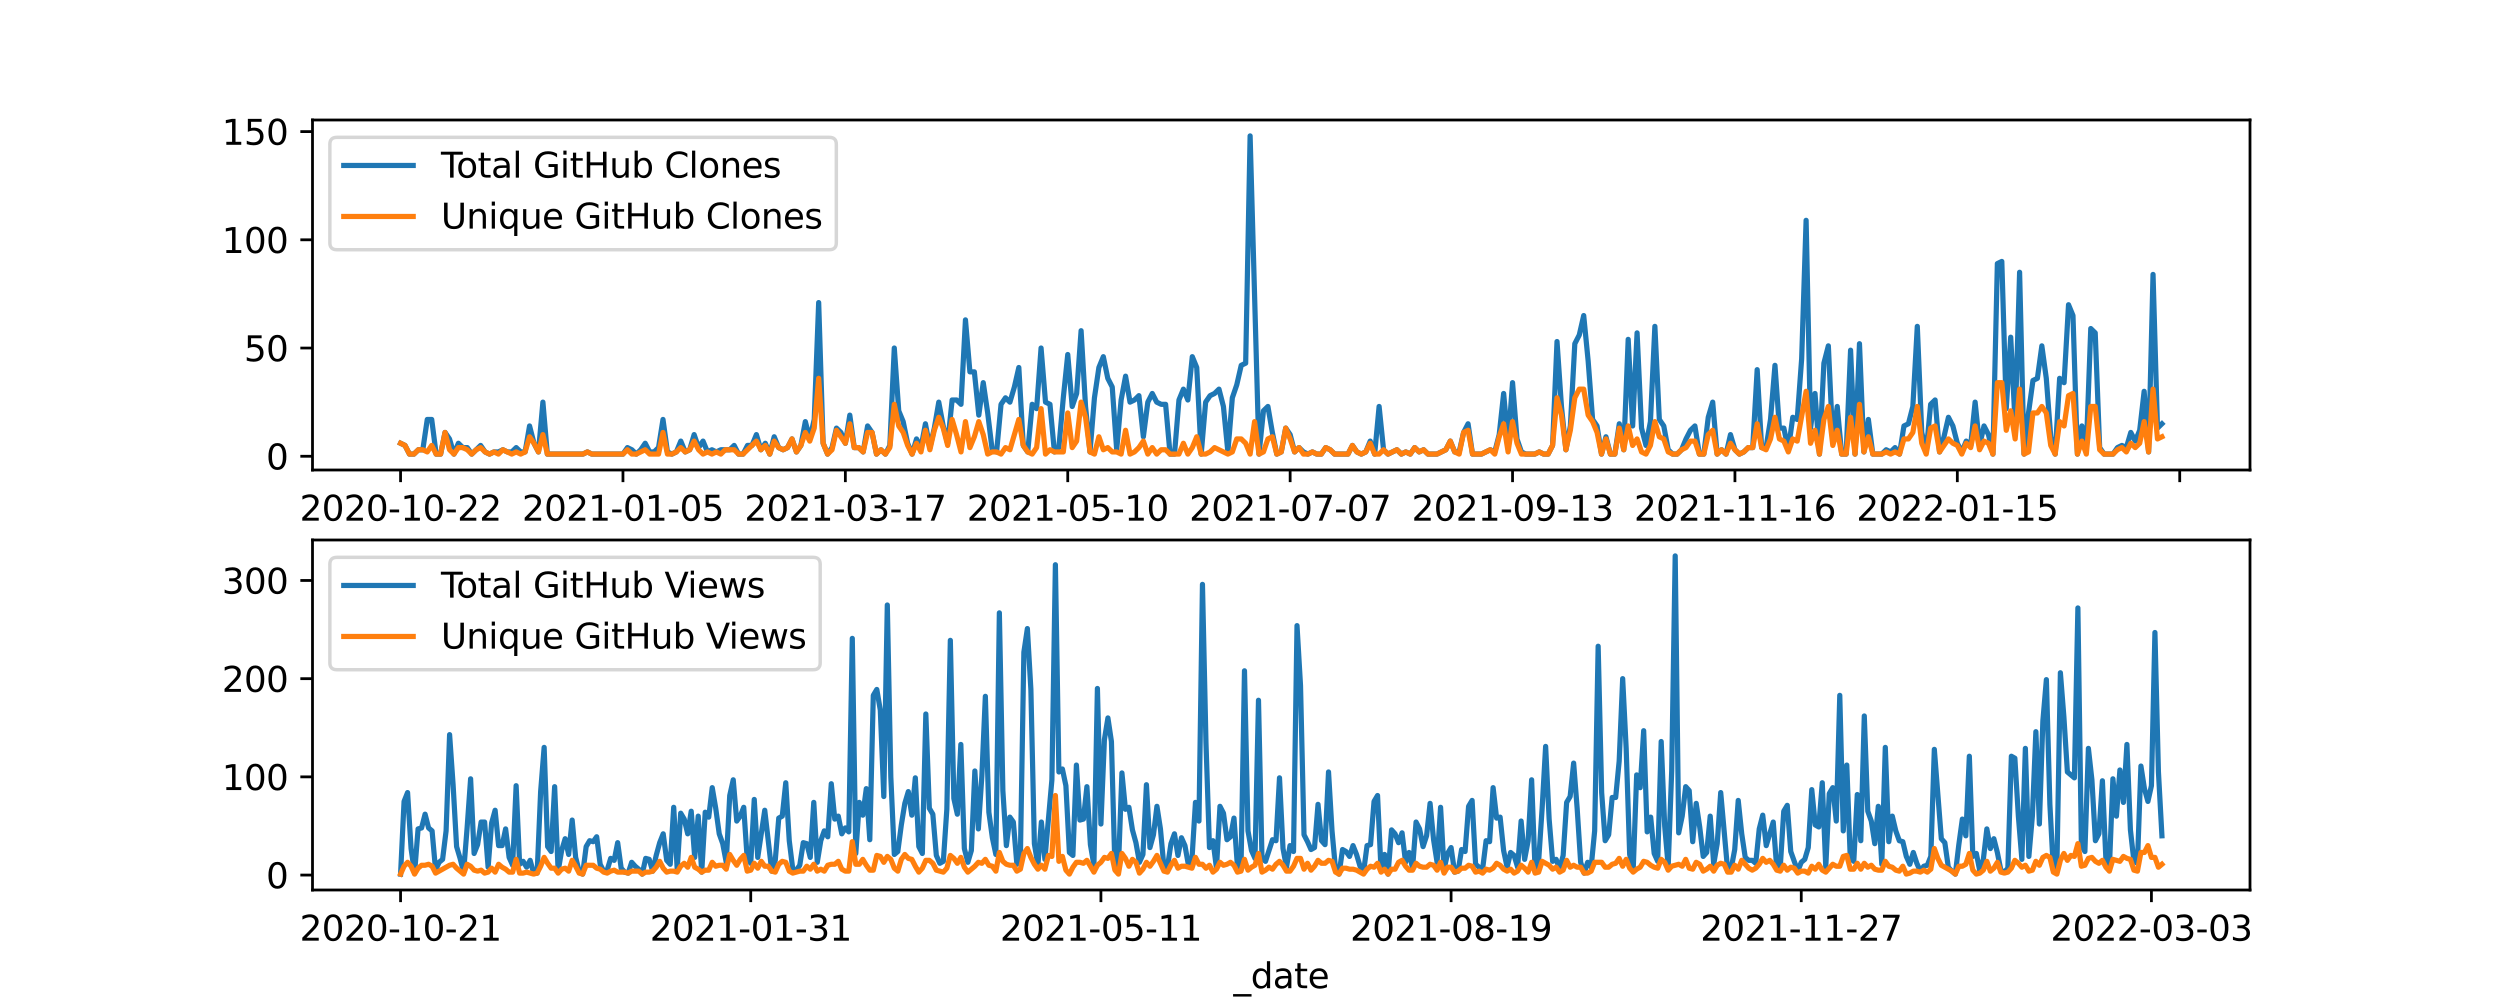 <?xml version="1.0" encoding="utf-8" standalone="no"?>
<!DOCTYPE svg PUBLIC "-//W3C//DTD SVG 1.1//EN"
  "http://www.w3.org/Graphics/SVG/1.1/DTD/svg11.dtd">
<svg xmlns:xlink="http://www.w3.org/1999/xlink" width="720pt" height="288pt" viewBox="0 0 720 288" xmlns="http://www.w3.org/2000/svg" version="1.1">
 <defs>
  <style type="text/css">*{stroke-linejoin: round; stroke-linecap: butt}</style>
 </defs>
 <g id="figure_1">
  <g id="patch_1">
   <path d="M 0 288 
L 720 288 
L 720 0 
L 0 0 
z
" style="fill: #ffffff"/>
  </g>
  <g id="axes_1">
   <g id="patch_2">
    <path d="M 90 135.36 
L 648 135.36 
L 648 34.56 
L 90 34.56 
z
" style="fill: #ffffff"/>
   </g>
   <g id="matplotlib.axis_1">
    <g id="xtick_1">
     <g id="line2d_1">
      <defs>
       <path id="ma750bdd6f7" d="M 0 0 
L 0 3.5 
" style="stroke: #000000; stroke-width: 0.8"/>
      </defs>
      <g>
       <use xlink:href="#ma750bdd6f7" x="115.364" y="135.36" style="stroke: #000000; stroke-width: 0.8"/>
      </g>
     </g>
     <g id="text_1">
      <!-- 2020-10-22 -->
      <g transform="translate(86.306 149.958)scale(0.1 -0.1)">
       <defs>
        <path id="DejaVuSans-32" d="M 1228 531 
L 3431 531 
L 3431 0 
L 469 0 
L 469 531 
Q 828 903 1448 1529 
Q 2069 2156 2228 2338 
Q 2531 2678 2651 2914 
Q 2772 3150 2772 3378 
Q 2772 3750 2511 3984 
Q 2250 4219 1831 4219 
Q 1534 4219 1204 4116 
Q 875 4013 500 3803 
L 500 4441 
Q 881 4594 1212 4672 
Q 1544 4750 1819 4750 
Q 2544 4750 2975 4387 
Q 3406 4025 3406 3419 
Q 3406 3131 3298 2873 
Q 3191 2616 2906 2266 
Q 2828 2175 2409 1742 
Q 1991 1309 1228 531 
z
" transform="scale(0.016)"/>
        <path id="DejaVuSans-30" d="M 2034 4250 
Q 1547 4250 1301 3770 
Q 1056 3291 1056 2328 
Q 1056 1369 1301 889 
Q 1547 409 2034 409 
Q 2525 409 2770 889 
Q 3016 1369 3016 2328 
Q 3016 3291 2770 3770 
Q 2525 4250 2034 4250 
z
M 2034 4750 
Q 2819 4750 3233 4129 
Q 3647 3509 3647 2328 
Q 3647 1150 3233 529 
Q 2819 -91 2034 -91 
Q 1250 -91 836 529 
Q 422 1150 422 2328 
Q 422 3509 836 4129 
Q 1250 4750 2034 4750 
z
" transform="scale(0.016)"/>
        <path id="DejaVuSans-2d" d="M 313 2009 
L 1997 2009 
L 1997 1497 
L 313 1497 
L 313 2009 
z
" transform="scale(0.016)"/>
        <path id="DejaVuSans-31" d="M 794 531 
L 1825 531 
L 1825 4091 
L 703 3866 
L 703 4441 
L 1819 4666 
L 2450 4666 
L 2450 531 
L 3481 531 
L 3481 0 
L 794 0 
L 794 531 
z
" transform="scale(0.016)"/>
       </defs>
       <use xlink:href="#DejaVuSans-32"/>
       <use xlink:href="#DejaVuSans-30" x="63.623"/>
       <use xlink:href="#DejaVuSans-32" x="127.246"/>
       <use xlink:href="#DejaVuSans-30" x="190.869"/>
       <use xlink:href="#DejaVuSans-2d" x="254.492"/>
       <use xlink:href="#DejaVuSans-31" x="290.576"/>
       <use xlink:href="#DejaVuSans-30" x="354.199"/>
       <use xlink:href="#DejaVuSans-2d" x="417.822"/>
       <use xlink:href="#DejaVuSans-32" x="453.906"/>
       <use xlink:href="#DejaVuSans-32" x="517.529"/>
      </g>
     </g>
    </g>
    <g id="xtick_2">
     <g id="line2d_2">
      <g>
       <use xlink:href="#ma750bdd6f7" x="179.413" y="135.36" style="stroke: #000000; stroke-width: 0.8"/>
      </g>
     </g>
     <g id="text_2">
      <!-- 2021-01-05 -->
      <g transform="translate(150.355 149.958)scale(0.1 -0.1)">
       <defs>
        <path id="DejaVuSans-35" d="M 691 4666 
L 3169 4666 
L 3169 4134 
L 1269 4134 
L 1269 2991 
Q 1406 3038 1543 3061 
Q 1681 3084 1819 3084 
Q 2600 3084 3056 2656 
Q 3513 2228 3513 1497 
Q 3513 744 3044 326 
Q 2575 -91 1722 -91 
Q 1428 -91 1123 -41 
Q 819 9 494 109 
L 494 744 
Q 775 591 1075 516 
Q 1375 441 1709 441 
Q 2250 441 2565 725 
Q 2881 1009 2881 1497 
Q 2881 1984 2565 2268 
Q 2250 2553 1709 2553 
Q 1456 2553 1204 2497 
Q 953 2441 691 2322 
L 691 4666 
z
" transform="scale(0.016)"/>
       </defs>
       <use xlink:href="#DejaVuSans-32"/>
       <use xlink:href="#DejaVuSans-30" x="63.623"/>
       <use xlink:href="#DejaVuSans-32" x="127.246"/>
       <use xlink:href="#DejaVuSans-31" x="190.869"/>
       <use xlink:href="#DejaVuSans-2d" x="254.492"/>
       <use xlink:href="#DejaVuSans-30" x="290.576"/>
       <use xlink:href="#DejaVuSans-31" x="354.199"/>
       <use xlink:href="#DejaVuSans-2d" x="417.822"/>
       <use xlink:href="#DejaVuSans-30" x="453.906"/>
       <use xlink:href="#DejaVuSans-35" x="517.529"/>
      </g>
     </g>
    </g>
    <g id="xtick_3">
     <g id="line2d_3">
      <g>
       <use xlink:href="#ma750bdd6f7" x="243.463" y="135.36" style="stroke: #000000; stroke-width: 0.8"/>
      </g>
     </g>
     <g id="text_3">
      <!-- 2021-03-17 -->
      <g transform="translate(214.405 149.958)scale(0.1 -0.1)">
       <defs>
        <path id="DejaVuSans-33" d="M 2597 2516 
Q 3050 2419 3304 2112 
Q 3559 1806 3559 1356 
Q 3559 666 3084 287 
Q 2609 -91 1734 -91 
Q 1441 -91 1130 -33 
Q 819 25 488 141 
L 488 750 
Q 750 597 1062 519 
Q 1375 441 1716 441 
Q 2309 441 2620 675 
Q 2931 909 2931 1356 
Q 2931 1769 2642 2001 
Q 2353 2234 1838 2234 
L 1294 2234 
L 1294 2753 
L 1863 2753 
Q 2328 2753 2575 2939 
Q 2822 3125 2822 3475 
Q 2822 3834 2567 4026 
Q 2313 4219 1838 4219 
Q 1578 4219 1281 4162 
Q 984 4106 628 3988 
L 628 4550 
Q 988 4650 1302 4700 
Q 1616 4750 1894 4750 
Q 2613 4750 3031 4423 
Q 3450 4097 3450 3541 
Q 3450 3153 3228 2886 
Q 3006 2619 2597 2516 
z
" transform="scale(0.016)"/>
        <path id="DejaVuSans-37" d="M 525 4666 
L 3525 4666 
L 3525 4397 
L 1831 0 
L 1172 0 
L 2766 4134 
L 525 4134 
L 525 4666 
z
" transform="scale(0.016)"/>
       </defs>
       <use xlink:href="#DejaVuSans-32"/>
       <use xlink:href="#DejaVuSans-30" x="63.623"/>
       <use xlink:href="#DejaVuSans-32" x="127.246"/>
       <use xlink:href="#DejaVuSans-31" x="190.869"/>
       <use xlink:href="#DejaVuSans-2d" x="254.492"/>
       <use xlink:href="#DejaVuSans-30" x="290.576"/>
       <use xlink:href="#DejaVuSans-33" x="354.199"/>
       <use xlink:href="#DejaVuSans-2d" x="417.822"/>
       <use xlink:href="#DejaVuSans-31" x="453.906"/>
       <use xlink:href="#DejaVuSans-37" x="517.529"/>
      </g>
     </g>
    </g>
    <g id="xtick_4">
     <g id="line2d_4">
      <g>
       <use xlink:href="#ma750bdd6f7" x="307.512" y="135.36" style="stroke: #000000; stroke-width: 0.8"/>
      </g>
     </g>
     <g id="text_4">
      <!-- 2021-05-10 -->
      <g transform="translate(278.455 149.958)scale(0.1 -0.1)">
       <use xlink:href="#DejaVuSans-32"/>
       <use xlink:href="#DejaVuSans-30" x="63.623"/>
       <use xlink:href="#DejaVuSans-32" x="127.246"/>
       <use xlink:href="#DejaVuSans-31" x="190.869"/>
       <use xlink:href="#DejaVuSans-2d" x="254.492"/>
       <use xlink:href="#DejaVuSans-30" x="290.576"/>
       <use xlink:href="#DejaVuSans-35" x="354.199"/>
       <use xlink:href="#DejaVuSans-2d" x="417.822"/>
       <use xlink:href="#DejaVuSans-31" x="453.906"/>
       <use xlink:href="#DejaVuSans-30" x="517.529"/>
      </g>
     </g>
    </g>
    <g id="xtick_5">
     <g id="line2d_5">
      <g>
       <use xlink:href="#ma750bdd6f7" x="371.562" y="135.36" style="stroke: #000000; stroke-width: 0.8"/>
      </g>
     </g>
     <g id="text_5">
      <!-- 2021-07-07 -->
      <g transform="translate(342.504 149.958)scale(0.1 -0.1)">
       <use xlink:href="#DejaVuSans-32"/>
       <use xlink:href="#DejaVuSans-30" x="63.623"/>
       <use xlink:href="#DejaVuSans-32" x="127.246"/>
       <use xlink:href="#DejaVuSans-31" x="190.869"/>
       <use xlink:href="#DejaVuSans-2d" x="254.492"/>
       <use xlink:href="#DejaVuSans-30" x="290.576"/>
       <use xlink:href="#DejaVuSans-37" x="354.199"/>
       <use xlink:href="#DejaVuSans-2d" x="417.822"/>
       <use xlink:href="#DejaVuSans-30" x="453.906"/>
       <use xlink:href="#DejaVuSans-37" x="517.529"/>
      </g>
     </g>
    </g>
    <g id="xtick_6">
     <g id="line2d_6">
      <g>
       <use xlink:href="#ma750bdd6f7" x="435.612" y="135.36" style="stroke: #000000; stroke-width: 0.8"/>
      </g>
     </g>
     <g id="text_6">
      <!-- 2021-09-13 -->
      <g transform="translate(406.554 149.958)scale(0.1 -0.1)">
       <defs>
        <path id="DejaVuSans-39" d="M 703 97 
L 703 672 
Q 941 559 1184 500 
Q 1428 441 1663 441 
Q 2288 441 2617 861 
Q 2947 1281 2994 2138 
Q 2813 1869 2534 1725 
Q 2256 1581 1919 1581 
Q 1219 1581 811 2004 
Q 403 2428 403 3163 
Q 403 3881 828 4315 
Q 1253 4750 1959 4750 
Q 2769 4750 3195 4129 
Q 3622 3509 3622 2328 
Q 3622 1225 3098 567 
Q 2575 -91 1691 -91 
Q 1453 -91 1209 -44 
Q 966 3 703 97 
z
M 1959 2075 
Q 2384 2075 2632 2365 
Q 2881 2656 2881 3163 
Q 2881 3666 2632 3958 
Q 2384 4250 1959 4250 
Q 1534 4250 1286 3958 
Q 1038 3666 1038 3163 
Q 1038 2656 1286 2365 
Q 1534 2075 1959 2075 
z
" transform="scale(0.016)"/>
       </defs>
       <use xlink:href="#DejaVuSans-32"/>
       <use xlink:href="#DejaVuSans-30" x="63.623"/>
       <use xlink:href="#DejaVuSans-32" x="127.246"/>
       <use xlink:href="#DejaVuSans-31" x="190.869"/>
       <use xlink:href="#DejaVuSans-2d" x="254.492"/>
       <use xlink:href="#DejaVuSans-30" x="290.576"/>
       <use xlink:href="#DejaVuSans-39" x="354.199"/>
       <use xlink:href="#DejaVuSans-2d" x="417.822"/>
       <use xlink:href="#DejaVuSans-31" x="453.906"/>
       <use xlink:href="#DejaVuSans-33" x="517.529"/>
      </g>
     </g>
    </g>
    <g id="xtick_7">
     <g id="line2d_7">
      <g>
       <use xlink:href="#ma750bdd6f7" x="499.661" y="135.36" style="stroke: #000000; stroke-width: 0.8"/>
      </g>
     </g>
     <g id="text_7">
      <!-- 2021-11-16 -->
      <g transform="translate(470.603 149.958)scale(0.1 -0.1)">
       <defs>
        <path id="DejaVuSans-36" d="M 2113 2584 
Q 1688 2584 1439 2293 
Q 1191 2003 1191 1497 
Q 1191 994 1439 701 
Q 1688 409 2113 409 
Q 2538 409 2786 701 
Q 3034 994 3034 1497 
Q 3034 2003 2786 2293 
Q 2538 2584 2113 2584 
z
M 3366 4563 
L 3366 3988 
Q 3128 4100 2886 4159 
Q 2644 4219 2406 4219 
Q 1781 4219 1451 3797 
Q 1122 3375 1075 2522 
Q 1259 2794 1537 2939 
Q 1816 3084 2150 3084 
Q 2853 3084 3261 2657 
Q 3669 2231 3669 1497 
Q 3669 778 3244 343 
Q 2819 -91 2113 -91 
Q 1303 -91 875 529 
Q 447 1150 447 2328 
Q 447 3434 972 4092 
Q 1497 4750 2381 4750 
Q 2619 4750 2861 4703 
Q 3103 4656 3366 4563 
z
" transform="scale(0.016)"/>
       </defs>
       <use xlink:href="#DejaVuSans-32"/>
       <use xlink:href="#DejaVuSans-30" x="63.623"/>
       <use xlink:href="#DejaVuSans-32" x="127.246"/>
       <use xlink:href="#DejaVuSans-31" x="190.869"/>
       <use xlink:href="#DejaVuSans-2d" x="254.492"/>
       <use xlink:href="#DejaVuSans-31" x="290.576"/>
       <use xlink:href="#DejaVuSans-31" x="354.199"/>
       <use xlink:href="#DejaVuSans-2d" x="417.822"/>
       <use xlink:href="#DejaVuSans-31" x="453.906"/>
       <use xlink:href="#DejaVuSans-36" x="517.529"/>
      </g>
     </g>
    </g>
    <g id="xtick_8">
     <g id="line2d_8">
      <g>
       <use xlink:href="#ma750bdd6f7" x="563.711" y="135.36" style="stroke: #000000; stroke-width: 0.8"/>
      </g>
     </g>
     <g id="text_8">
      <!-- 2022-01-15 -->
      <g transform="translate(534.653 149.958)scale(0.1 -0.1)">
       <use xlink:href="#DejaVuSans-32"/>
       <use xlink:href="#DejaVuSans-30" x="63.623"/>
       <use xlink:href="#DejaVuSans-32" x="127.246"/>
       <use xlink:href="#DejaVuSans-32" x="190.869"/>
       <use xlink:href="#DejaVuSans-2d" x="254.492"/>
       <use xlink:href="#DejaVuSans-30" x="290.576"/>
       <use xlink:href="#DejaVuSans-31" x="354.199"/>
       <use xlink:href="#DejaVuSans-2d" x="417.822"/>
       <use xlink:href="#DejaVuSans-31" x="453.906"/>
       <use xlink:href="#DejaVuSans-35" x="517.529"/>
      </g>
     </g>
    </g>
    <g id="xtick_9">
     <g id="line2d_9">
      <g>
       <use xlink:href="#ma750bdd6f7" x="627.76" y="135.36" style="stroke: #000000; stroke-width: 0.8"/>
      </g>
     </g>
    </g>
    <g id="text_9">
     <!-- _date -->
     <g transform="translate(355.225 163.637)scale(0.1 -0.1)">
      <defs>
       <path id="DejaVuSans-5f" d="M 3263 -1063 
L 3263 -1509 
L -63 -1509 
L -63 -1063 
L 3263 -1063 
z
" transform="scale(0.016)"/>
       <path id="DejaVuSans-64" d="M 2906 2969 
L 2906 4863 
L 3481 4863 
L 3481 0 
L 2906 0 
L 2906 525 
Q 2725 213 2448 61 
Q 2172 -91 1784 -91 
Q 1150 -91 751 415 
Q 353 922 353 1747 
Q 353 2572 751 3078 
Q 1150 3584 1784 3584 
Q 2172 3584 2448 3432 
Q 2725 3281 2906 2969 
z
M 947 1747 
Q 947 1113 1208 752 
Q 1469 391 1925 391 
Q 2381 391 2643 752 
Q 2906 1113 2906 1747 
Q 2906 2381 2643 2742 
Q 2381 3103 1925 3103 
Q 1469 3103 1208 2742 
Q 947 2381 947 1747 
z
" transform="scale(0.016)"/>
       <path id="DejaVuSans-61" d="M 2194 1759 
Q 1497 1759 1228 1600 
Q 959 1441 959 1056 
Q 959 750 1161 570 
Q 1363 391 1709 391 
Q 2188 391 2477 730 
Q 2766 1069 2766 1631 
L 2766 1759 
L 2194 1759 
z
M 3341 1997 
L 3341 0 
L 2766 0 
L 2766 531 
Q 2569 213 2275 61 
Q 1981 -91 1556 -91 
Q 1019 -91 701 211 
Q 384 513 384 1019 
Q 384 1609 779 1909 
Q 1175 2209 1959 2209 
L 2766 2209 
L 2766 2266 
Q 2766 2663 2505 2880 
Q 2244 3097 1772 3097 
Q 1472 3097 1187 3025 
Q 903 2953 641 2809 
L 641 3341 
Q 956 3463 1253 3523 
Q 1550 3584 1831 3584 
Q 2591 3584 2966 3190 
Q 3341 2797 3341 1997 
z
" transform="scale(0.016)"/>
       <path id="DejaVuSans-74" d="M 1172 4494 
L 1172 3500 
L 2356 3500 
L 2356 3053 
L 1172 3053 
L 1172 1153 
Q 1172 725 1289 603 
Q 1406 481 1766 481 
L 2356 481 
L 2356 0 
L 1766 0 
Q 1100 0 847 248 
Q 594 497 594 1153 
L 594 3053 
L 172 3053 
L 172 3500 
L 594 3500 
L 594 4494 
L 1172 4494 
z
" transform="scale(0.016)"/>
       <path id="DejaVuSans-65" d="M 3597 1894 
L 3597 1613 
L 953 1613 
Q 991 1019 1311 708 
Q 1631 397 2203 397 
Q 2534 397 2845 478 
Q 3156 559 3463 722 
L 3463 178 
Q 3153 47 2828 -22 
Q 2503 -91 2169 -91 
Q 1331 -91 842 396 
Q 353 884 353 1716 
Q 353 2575 817 3079 
Q 1281 3584 2069 3584 
Q 2775 3584 3186 3129 
Q 3597 2675 3597 1894 
z
M 3022 2063 
Q 3016 2534 2758 2815 
Q 2500 3097 2075 3097 
Q 1594 3097 1305 2825 
Q 1016 2553 972 2059 
L 3022 2063 
z
" transform="scale(0.016)"/>
      </defs>
      <use xlink:href="#DejaVuSans-5f"/>
      <use xlink:href="#DejaVuSans-64" x="50"/>
      <use xlink:href="#DejaVuSans-61" x="113.477"/>
      <use xlink:href="#DejaVuSans-74" x="174.756"/>
      <use xlink:href="#DejaVuSans-65" x="213.965"/>
     </g>
    </g>
   </g>
   <g id="matplotlib.axis_2">
    <g id="ytick_1">
     <g id="line2d_10">
      <defs>
       <path id="mdce5442357" d="M 0 0 
L -3.5 0 
" style="stroke: #000000; stroke-width: 0.8"/>
      </defs>
      <g>
       <use xlink:href="#mdce5442357" x="90" y="131.402" style="stroke: #000000; stroke-width: 0.8"/>
      </g>
     </g>
     <g id="text_10">
      <!-- 0 -->
      <g transform="translate(76.638 135.201)scale(0.1 -0.1)">
       <use xlink:href="#DejaVuSans-30"/>
      </g>
     </g>
    </g>
    <g id="ytick_2">
     <g id="line2d_11">
      <g>
       <use xlink:href="#mdce5442357" x="90" y="100.233" style="stroke: #000000; stroke-width: 0.8"/>
      </g>
     </g>
     <g id="text_11">
      <!-- 50 -->
      <g transform="translate(70.275 104.032)scale(0.1 -0.1)">
       <use xlink:href="#DejaVuSans-35"/>
       <use xlink:href="#DejaVuSans-30" x="63.623"/>
      </g>
     </g>
    </g>
    <g id="ytick_3">
     <g id="line2d_12">
      <g>
       <use xlink:href="#mdce5442357" x="90" y="69.064" style="stroke: #000000; stroke-width: 0.8"/>
      </g>
     </g>
     <g id="text_12">
      <!-- 100 -->
      <g transform="translate(63.913 72.863)scale(0.1 -0.1)">
       <use xlink:href="#DejaVuSans-31"/>
       <use xlink:href="#DejaVuSans-30" x="63.623"/>
       <use xlink:href="#DejaVuSans-30" x="127.246"/>
      </g>
     </g>
    </g>
    <g id="ytick_4">
     <g id="line2d_13">
      <g>
       <use xlink:href="#mdce5442357" x="90" y="37.895" style="stroke: #000000; stroke-width: 0.8"/>
      </g>
     </g>
     <g id="text_13">
      <!-- 150 -->
      <g transform="translate(63.913 41.694)scale(0.1 -0.1)">
       <use xlink:href="#DejaVuSans-31"/>
       <use xlink:href="#DejaVuSans-35" x="63.623"/>
       <use xlink:href="#DejaVuSans-30" x="127.246"/>
      </g>
     </g>
    </g>
   </g>
   <g id="line2d_14">
    <path d="M 115.364 127.661 
L 116.645 128.285 
L 117.926 130.778 
L 119.207 130.778 
L 120.488 129.531 
L 121.769 129.531 
L 123.05 120.804 
L 124.331 120.804 
L 125.612 130.778 
L 126.893 130.778 
L 128.174 124.544 
L 129.455 126.415 
L 130.736 130.778 
L 132.017 127.661 
L 133.298 128.908 
L 134.579 128.908 
L 135.86 130.778 
L 138.421 128.285 
L 139.702 130.155 
L 140.983 130.778 
L 142.264 130.155 
L 143.545 130.155 
L 144.826 129.531 
L 146.107 130.155 
L 147.388 130.155 
L 148.669 128.908 
L 149.95 130.155 
L 151.231 130.155 
L 152.512 122.674 
L 153.793 127.661 
L 155.074 130.155 
L 156.355 115.817 
L 157.636 130.778 
L 167.884 130.778 
L 169.165 130.155 
L 170.446 130.778 
L 179.413 130.778 
L 180.694 128.908 
L 181.975 129.531 
L 183.256 130.778 
L 184.537 129.531 
L 185.818 127.661 
L 187.099 130.155 
L 188.38 130.155 
L 189.661 128.908 
L 190.942 120.804 
L 192.223 130.155 
L 193.504 130.778 
L 194.785 130.155 
L 196.066 127.038 
L 197.347 130.155 
L 198.628 129.531 
L 199.909 125.168 
L 201.19 128.908 
L 202.471 127.038 
L 203.752 130.155 
L 205.033 129.531 
L 206.314 130.155 
L 207.595 129.531 
L 210.157 129.531 
L 211.438 128.285 
L 212.719 130.778 
L 214 130.778 
L 215.281 128.285 
L 216.562 128.285 
L 217.843 125.168 
L 219.124 129.531 
L 220.405 127.661 
L 221.686 130.778 
L 222.967 125.791 
L 224.248 128.908 
L 225.529 129.531 
L 226.81 128.908 
L 228.091 126.415 
L 229.372 130.155 
L 230.653 128.285 
L 231.934 121.428 
L 233.215 126.415 
L 234.496 120.804 
L 235.777 87.142 
L 237.058 127.661 
L 238.339 130.778 
L 239.62 128.908 
L 240.901 123.298 
L 242.182 124.544 
L 243.463 127.661 
L 244.744 119.557 
L 246.025 128.908 
L 247.306 128.908 
L 248.587 130.155 
L 249.868 122.674 
L 251.149 124.544 
L 252.43 130.778 
L 253.711 129.531 
L 254.992 130.778 
L 256.273 128.285 
L 257.554 100.233 
L 258.835 118.311 
L 260.116 121.428 
L 261.397 127.661 
L 262.678 130.778 
L 263.959 126.415 
L 265.24 128.908 
L 266.521 122.051 
L 267.802 128.908 
L 269.083 123.298 
L 270.364 115.817 
L 271.645 122.674 
L 272.926 127.661 
L 274.207 115.194 
L 275.488 115.194 
L 276.769 116.441 
L 278.05 92.129 
L 279.331 107.09 
L 280.612 107.09 
L 281.893 119.557 
L 283.174 110.207 
L 284.455 118.934 
L 285.736 129.531 
L 287.017 130.155 
L 288.298 116.441 
L 289.579 114.57 
L 290.86 115.817 
L 292.14 111.454 
L 293.421 105.843 
L 294.702 128.285 
L 295.983 130.155 
L 297.264 116.441 
L 298.545 117.687 
L 299.826 100.233 
L 301.107 115.817 
L 302.388 116.441 
L 303.669 130.155 
L 304.95 128.908 
L 306.231 114.57 
L 307.512 102.103 
L 308.793 117.064 
L 310.074 113.324 
L 311.355 95.246 
L 312.636 117.064 
L 313.917 130.155 
L 315.198 114.57 
L 316.479 105.843 
L 317.76 102.726 
L 319.041 108.96 
L 320.322 111.454 
L 321.603 129.531 
L 322.884 115.194 
L 324.165 108.337 
L 325.446 115.817 
L 326.727 115.194 
L 328.008 113.947 
L 329.289 125.791 
L 330.57 115.817 
L 331.851 113.324 
L 333.132 115.817 
L 334.413 116.441 
L 335.694 116.441 
L 336.975 130.778 
L 338.256 130.778 
L 339.537 115.194 
L 340.818 112.077 
L 342.099 115.194 
L 343.38 102.726 
L 344.661 105.843 
L 345.942 130.778 
L 347.223 115.817 
L 348.504 113.947 
L 349.785 113.324 
L 351.066 112.077 
L 352.347 117.064 
L 353.628 130.155 
L 354.909 114.57 
L 356.19 110.83 
L 357.471 105.22 
L 358.752 104.596 
L 360.033 39.142 
L 362.595 130.778 
L 363.876 118.311 
L 365.157 117.064 
L 366.438 124.544 
L 367.719 130.778 
L 369 130.155 
L 370.281 123.298 
L 371.562 125.168 
L 372.843 130.155 
L 374.124 128.908 
L 375.405 130.155 
L 376.686 130.778 
L 377.967 130.155 
L 379.248 130.778 
L 380.529 130.778 
L 381.81 128.908 
L 383.091 129.531 
L 384.372 130.778 
L 388.215 130.778 
L 389.496 128.285 
L 390.777 130.155 
L 392.058 130.778 
L 393.339 130.155 
L 394.62 127.038 
L 395.901 130.778 
L 397.182 117.064 
L 398.463 129.531 
L 399.744 130.778 
L 402.306 129.531 
L 403.587 130.778 
L 404.868 130.155 
L 406.149 130.778 
L 407.43 128.908 
L 408.711 130.155 
L 409.992 129.531 
L 411.273 130.778 
L 413.835 130.778 
L 416.397 129.531 
L 417.678 127.038 
L 418.959 130.155 
L 420.24 130.155 
L 421.521 124.544 
L 422.802 122.051 
L 424.083 130.778 
L 426.645 130.778 
L 429.207 129.531 
L 430.488 130.155 
L 431.769 125.168 
L 433.05 113.324 
L 434.331 127.661 
L 435.612 110.207 
L 436.893 126.415 
L 438.174 130.155 
L 439.455 130.778 
L 442.017 130.778 
L 443.298 130.155 
L 444.579 130.778 
L 445.86 130.778 
L 447.14 128.285 
L 448.421 98.363 
L 449.702 117.064 
L 450.983 129.531 
L 452.264 122.674 
L 453.545 98.986 
L 454.826 96.492 
L 456.107 90.882 
L 457.388 103.973 
L 458.669 120.804 
L 459.95 122.674 
L 461.231 130.778 
L 462.512 125.791 
L 463.793 130.778 
L 465.074 130.778 
L 466.355 122.051 
L 467.636 129.531 
L 468.917 97.739 
L 470.198 122.674 
L 471.479 95.869 
L 472.76 123.298 
L 474.041 128.285 
L 475.322 121.428 
L 476.603 93.999 
L 477.884 120.804 
L 479.165 122.674 
L 480.446 129.531 
L 481.727 130.778 
L 483.008 130.778 
L 484.289 129.531 
L 485.57 126.415 
L 486.851 123.921 
L 488.132 122.674 
L 489.413 130.778 
L 490.694 130.778 
L 491.975 120.181 
L 493.256 115.817 
L 494.537 130.778 
L 495.818 129.531 
L 497.099 130.778 
L 498.38 125.168 
L 499.661 129.531 
L 500.942 130.778 
L 502.223 130.155 
L 503.504 128.908 
L 504.785 128.908 
L 506.066 106.466 
L 507.347 128.908 
L 508.628 128.908 
L 509.909 120.804 
L 511.19 105.22 
L 512.471 123.298 
L 513.752 123.298 
L 515.033 129.531 
L 516.314 120.181 
L 517.595 120.804 
L 518.876 103.35 
L 520.157 63.454 
L 521.438 123.298 
L 522.719 113.324 
L 524 130.778 
L 525.281 104.596 
L 526.562 99.609 
L 527.843 127.038 
L 529.124 117.064 
L 530.405 130.778 
L 531.686 130.778 
L 532.967 100.856 
L 534.248 130.778 
L 535.529 98.986 
L 536.81 130.155 
L 538.091 120.804 
L 539.372 130.778 
L 541.934 130.778 
L 543.215 129.531 
L 544.496 130.155 
L 545.777 128.908 
L 547.058 130.778 
L 548.339 122.674 
L 549.62 122.051 
L 550.901 117.064 
L 552.182 93.999 
L 553.463 124.544 
L 554.744 130.155 
L 556.025 116.441 
L 557.306 115.194 
L 558.587 130.155 
L 559.868 125.791 
L 561.149 120.181 
L 562.43 122.674 
L 563.711 127.661 
L 564.992 130.155 
L 566.273 127.038 
L 567.554 128.285 
L 568.835 115.817 
L 570.116 128.285 
L 571.397 122.674 
L 572.678 125.168 
L 573.959 130.778 
L 575.24 75.921 
L 576.521 75.298 
L 577.802 117.687 
L 579.083 97.116 
L 580.364 122.051 
L 581.645 78.415 
L 582.926 130.778 
L 584.207 118.934 
L 585.488 109.583 
L 586.769 108.96 
L 588.05 99.609 
L 589.331 108.96 
L 590.612 125.791 
L 591.893 130.778 
L 593.174 108.96 
L 594.455 110.207 
L 595.736 87.765 
L 597.017 90.882 
L 598.298 130.778 
L 599.579 122.674 
L 600.86 128.908 
L 602.14 94.622 
L 603.421 95.869 
L 604.702 128.908 
L 605.983 130.778 
L 608.545 130.778 
L 609.826 128.908 
L 611.107 128.285 
L 612.388 128.908 
L 613.669 124.544 
L 614.95 127.038 
L 616.231 123.921 
L 617.512 112.7 
L 618.793 130.155 
L 620.074 79.038 
L 621.355 123.298 
L 622.636 122.051 
L 622.636 122.051 
" clip-path="url(#p208ee58b81)" style="fill: none; stroke: #1f77b4; stroke-width: 1.5; stroke-linecap: square"/>
   </g>
   <g id="line2d_15">
    <path d="M 115.364 127.661 
L 116.645 128.285 
L 117.926 130.778 
L 119.207 130.778 
L 120.488 129.531 
L 121.769 129.531 
L 123.05 130.155 
L 124.331 128.285 
L 125.612 130.778 
L 126.893 130.778 
L 128.174 124.544 
L 129.455 129.531 
L 130.736 130.778 
L 132.017 128.908 
L 133.298 128.908 
L 134.579 129.531 
L 135.86 130.778 
L 137.14 129.531 
L 138.421 128.908 
L 139.702 130.155 
L 140.983 130.778 
L 142.264 130.155 
L 143.545 130.778 
L 144.826 129.531 
L 147.388 130.778 
L 148.669 130.155 
L 149.95 130.778 
L 151.231 130.155 
L 152.512 125.791 
L 153.793 127.661 
L 155.074 130.155 
L 156.355 125.168 
L 157.636 130.778 
L 167.884 130.778 
L 169.165 130.155 
L 170.446 130.778 
L 179.413 130.778 
L 180.694 129.531 
L 181.975 130.778 
L 183.256 130.778 
L 185.818 129.531 
L 187.099 130.778 
L 189.661 130.778 
L 190.942 124.544 
L 192.223 130.778 
L 193.504 130.778 
L 194.785 130.155 
L 196.066 128.908 
L 197.347 130.155 
L 198.628 129.531 
L 199.909 127.038 
L 201.19 129.531 
L 202.471 130.778 
L 203.752 130.155 
L 205.033 130.778 
L 206.314 130.155 
L 207.595 130.778 
L 208.876 129.531 
L 211.438 129.531 
L 212.719 130.778 
L 214 130.778 
L 217.843 127.038 
L 219.124 129.531 
L 220.405 128.285 
L 221.686 130.778 
L 222.967 127.038 
L 224.248 128.908 
L 225.529 129.531 
L 226.81 128.908 
L 228.091 126.415 
L 229.372 130.155 
L 230.653 128.285 
L 231.934 124.544 
L 233.215 127.038 
L 234.496 123.298 
L 235.777 108.96 
L 237.058 127.661 
L 238.339 130.778 
L 239.62 129.531 
L 240.901 123.921 
L 243.463 127.661 
L 244.744 122.051 
L 246.025 128.908 
L 247.306 128.908 
L 248.587 130.155 
L 249.868 124.544 
L 251.149 124.544 
L 252.43 130.778 
L 253.711 129.531 
L 254.992 130.778 
L 256.273 128.908 
L 257.554 116.441 
L 258.835 122.674 
L 260.116 124.544 
L 261.397 128.285 
L 262.678 130.778 
L 263.959 127.661 
L 265.24 130.155 
L 266.521 123.921 
L 267.802 129.531 
L 269.083 123.921 
L 270.364 120.181 
L 271.645 123.298 
L 272.926 128.285 
L 274.207 120.804 
L 275.488 125.168 
L 276.769 130.155 
L 278.05 121.428 
L 279.331 128.908 
L 280.612 125.791 
L 281.893 121.428 
L 283.174 125.168 
L 284.455 130.778 
L 285.736 130.155 
L 287.017 130.155 
L 288.298 130.778 
L 289.579 128.908 
L 290.86 129.531 
L 293.421 120.804 
L 294.702 128.285 
L 295.983 130.155 
L 297.264 130.778 
L 298.545 128.908 
L 299.826 117.687 
L 301.107 130.778 
L 302.388 129.531 
L 303.669 130.155 
L 306.231 130.155 
L 307.512 118.934 
L 308.793 128.908 
L 310.074 127.038 
L 311.355 115.817 
L 312.636 120.181 
L 313.917 130.155 
L 315.198 130.778 
L 316.479 125.791 
L 317.76 129.531 
L 319.041 128.908 
L 320.322 130.155 
L 321.603 130.155 
L 322.884 130.778 
L 324.165 123.921 
L 325.446 130.778 
L 326.727 130.155 
L 328.008 128.908 
L 329.289 127.038 
L 330.57 130.778 
L 331.851 128.908 
L 333.132 130.778 
L 334.413 129.531 
L 335.694 129.531 
L 336.975 130.778 
L 339.537 130.778 
L 340.818 127.661 
L 342.099 130.778 
L 343.38 128.908 
L 344.661 125.791 
L 345.942 130.778 
L 347.223 130.778 
L 348.504 130.155 
L 349.785 128.908 
L 353.628 130.778 
L 354.909 130.155 
L 356.19 126.415 
L 357.471 126.415 
L 358.752 127.661 
L 360.033 130.778 
L 361.314 121.428 
L 362.595 130.778 
L 363.876 130.155 
L 365.157 126.415 
L 366.438 125.791 
L 367.719 130.778 
L 369 130.155 
L 370.281 123.298 
L 371.562 126.415 
L 372.843 130.155 
L 374.124 128.908 
L 375.405 130.778 
L 376.686 130.778 
L 377.967 130.155 
L 379.248 130.778 
L 380.529 130.778 
L 381.81 128.908 
L 383.091 129.531 
L 384.372 130.778 
L 388.215 130.778 
L 389.496 128.285 
L 390.777 130.155 
L 392.058 130.778 
L 393.339 130.155 
L 394.62 127.661 
L 395.901 130.778 
L 397.182 130.778 
L 398.463 129.531 
L 399.744 130.778 
L 402.306 129.531 
L 403.587 130.778 
L 404.868 130.155 
L 406.149 130.778 
L 407.43 128.908 
L 408.711 130.155 
L 409.992 129.531 
L 411.273 130.778 
L 413.835 130.778 
L 416.397 129.531 
L 417.678 127.038 
L 418.959 130.155 
L 420.24 130.778 
L 421.521 124.544 
L 422.802 123.921 
L 424.083 130.778 
L 426.645 130.778 
L 429.207 129.531 
L 430.488 130.778 
L 431.769 125.791 
L 433.05 122.051 
L 434.331 130.155 
L 435.612 121.428 
L 436.893 127.661 
L 438.174 130.778 
L 442.017 130.778 
L 443.298 130.155 
L 444.579 130.778 
L 445.86 130.778 
L 447.14 128.285 
L 448.421 114.57 
L 449.702 119.557 
L 450.983 129.531 
L 452.264 123.921 
L 453.545 114.57 
L 454.826 112.077 
L 456.107 112.077 
L 457.388 119.557 
L 458.669 121.428 
L 459.95 124.544 
L 461.231 130.778 
L 462.512 126.415 
L 463.793 130.778 
L 465.074 130.778 
L 466.355 123.298 
L 467.636 129.531 
L 468.917 122.674 
L 470.198 128.285 
L 471.479 126.415 
L 472.76 130.155 
L 474.041 130.778 
L 475.322 128.285 
L 476.603 121.428 
L 477.884 125.791 
L 479.165 126.415 
L 480.446 130.155 
L 481.727 130.778 
L 483.008 130.778 
L 484.289 129.531 
L 485.57 128.908 
L 486.851 127.038 
L 488.132 127.038 
L 489.413 130.778 
L 490.694 130.778 
L 491.975 125.168 
L 493.256 123.921 
L 494.537 130.778 
L 495.818 129.531 
L 497.099 130.778 
L 498.38 127.661 
L 499.661 129.531 
L 500.942 130.778 
L 502.223 130.155 
L 503.504 128.908 
L 504.785 128.908 
L 506.066 122.051 
L 507.347 128.908 
L 508.628 129.531 
L 509.909 126.415 
L 511.19 120.181 
L 512.471 126.415 
L 513.752 127.038 
L 515.033 130.155 
L 516.314 126.415 
L 517.595 127.038 
L 520.157 112.7 
L 521.438 127.661 
L 522.719 123.921 
L 524 130.778 
L 525.281 120.804 
L 526.562 117.064 
L 527.843 128.285 
L 529.124 123.921 
L 530.405 130.778 
L 531.686 130.778 
L 532.967 120.181 
L 534.248 130.778 
L 535.529 116.441 
L 536.81 130.155 
L 538.091 125.791 
L 539.372 130.778 
L 541.934 130.778 
L 543.215 130.155 
L 544.496 130.778 
L 545.777 130.155 
L 547.058 130.778 
L 548.339 126.415 
L 549.62 126.415 
L 550.901 124.544 
L 552.182 117.064 
L 553.463 127.661 
L 554.744 130.778 
L 556.025 123.298 
L 557.306 122.674 
L 558.587 130.155 
L 561.149 126.415 
L 562.43 127.661 
L 563.711 128.285 
L 564.992 130.778 
L 566.273 127.661 
L 567.554 128.908 
L 568.835 122.674 
L 570.116 129.531 
L 571.397 127.038 
L 572.678 127.661 
L 573.959 130.778 
L 575.24 110.207 
L 576.521 110.207 
L 577.802 123.921 
L 579.083 118.311 
L 580.364 126.415 
L 581.645 112.077 
L 582.926 130.778 
L 584.207 130.155 
L 585.488 118.934 
L 586.769 118.934 
L 588.05 117.064 
L 589.331 118.934 
L 590.612 128.285 
L 591.893 130.778 
L 593.174 121.428 
L 594.455 122.674 
L 595.736 113.947 
L 597.017 113.324 
L 598.298 130.778 
L 599.579 127.038 
L 600.86 130.778 
L 602.14 117.064 
L 603.421 117.064 
L 604.702 129.531 
L 605.983 130.778 
L 608.545 130.778 
L 609.826 129.531 
L 611.107 128.908 
L 612.388 130.155 
L 613.669 127.661 
L 614.95 128.908 
L 616.231 127.661 
L 617.512 121.428 
L 618.793 130.155 
L 620.074 112.077 
L 621.355 126.415 
L 622.636 125.791 
L 622.636 125.791 
" clip-path="url(#p208ee58b81)" style="fill: none; stroke: #ff7f0e; stroke-width: 1.5; stroke-linecap: square"/>
   </g>
   <g id="patch_3">
    <path d="M 90 135.36 
L 90 34.56 
" style="fill: none; stroke: #000000; stroke-width: 0.8; stroke-linejoin: miter; stroke-linecap: square"/>
   </g>
   <g id="patch_4">
    <path d="M 648 135.36 
L 648 34.56 
" style="fill: none; stroke: #000000; stroke-width: 0.8; stroke-linejoin: miter; stroke-linecap: square"/>
   </g>
   <g id="patch_5">
    <path d="M 90 135.36 
L 648 135.36 
" style="fill: none; stroke: #000000; stroke-width: 0.8; stroke-linejoin: miter; stroke-linecap: square"/>
   </g>
   <g id="patch_6">
    <path d="M 90 34.56 
L 648 34.56 
" style="fill: none; stroke: #000000; stroke-width: 0.8; stroke-linejoin: miter; stroke-linecap: square"/>
   </g>
   <g id="legend_1">
    <g id="patch_7">
     <path d="M 97 71.916 
L 238.863 71.916 
Q 240.863 71.916 240.863 69.916 
L 240.863 41.56 
Q 240.863 39.56 238.863 39.56 
L 97 39.56 
Q 95 39.56 95 41.56 
L 95 69.916 
Q 95 71.916 97 71.916 
z
" style="fill: #ffffff; opacity: 0.8; stroke: #cccccc; stroke-linejoin: miter"/>
    </g>
    <g id="line2d_16">
     <path d="M 99 47.658 
L 109 47.658 
L 119 47.658 
" style="fill: none; stroke: #1f77b4; stroke-width: 1.5; stroke-linecap: square"/>
    </g>
    <g id="text_14">
     <!-- Total GitHub Clones -->
     <g transform="translate(127 51.158)scale(0.1 -0.1)">
      <defs>
       <path id="DejaVuSans-54" d="M -19 4666 
L 3928 4666 
L 3928 4134 
L 2272 4134 
L 2272 0 
L 1638 0 
L 1638 4134 
L -19 4134 
L -19 4666 
z
" transform="scale(0.016)"/>
       <path id="DejaVuSans-6f" d="M 1959 3097 
Q 1497 3097 1228 2736 
Q 959 2375 959 1747 
Q 959 1119 1226 758 
Q 1494 397 1959 397 
Q 2419 397 2687 759 
Q 2956 1122 2956 1747 
Q 2956 2369 2687 2733 
Q 2419 3097 1959 3097 
z
M 1959 3584 
Q 2709 3584 3137 3096 
Q 3566 2609 3566 1747 
Q 3566 888 3137 398 
Q 2709 -91 1959 -91 
Q 1206 -91 779 398 
Q 353 888 353 1747 
Q 353 2609 779 3096 
Q 1206 3584 1959 3584 
z
" transform="scale(0.016)"/>
       <path id="DejaVuSans-6c" d="M 603 4863 
L 1178 4863 
L 1178 0 
L 603 0 
L 603 4863 
z
" transform="scale(0.016)"/>
       <path id="DejaVuSans-20" transform="scale(0.016)"/>
       <path id="DejaVuSans-47" d="M 3809 666 
L 3809 1919 
L 2778 1919 
L 2778 2438 
L 4434 2438 
L 4434 434 
Q 4069 175 3628 42 
Q 3188 -91 2688 -91 
Q 1594 -91 976 548 
Q 359 1188 359 2328 
Q 359 3472 976 4111 
Q 1594 4750 2688 4750 
Q 3144 4750 3555 4637 
Q 3966 4525 4313 4306 
L 4313 3634 
Q 3963 3931 3569 4081 
Q 3175 4231 2741 4231 
Q 1884 4231 1454 3753 
Q 1025 3275 1025 2328 
Q 1025 1384 1454 906 
Q 1884 428 2741 428 
Q 3075 428 3337 486 
Q 3600 544 3809 666 
z
" transform="scale(0.016)"/>
       <path id="DejaVuSans-69" d="M 603 3500 
L 1178 3500 
L 1178 0 
L 603 0 
L 603 3500 
z
M 603 4863 
L 1178 4863 
L 1178 4134 
L 603 4134 
L 603 4863 
z
" transform="scale(0.016)"/>
       <path id="DejaVuSans-48" d="M 628 4666 
L 1259 4666 
L 1259 2753 
L 3553 2753 
L 3553 4666 
L 4184 4666 
L 4184 0 
L 3553 0 
L 3553 2222 
L 1259 2222 
L 1259 0 
L 628 0 
L 628 4666 
z
" transform="scale(0.016)"/>
       <path id="DejaVuSans-75" d="M 544 1381 
L 544 3500 
L 1119 3500 
L 1119 1403 
Q 1119 906 1312 657 
Q 1506 409 1894 409 
Q 2359 409 2629 706 
Q 2900 1003 2900 1516 
L 2900 3500 
L 3475 3500 
L 3475 0 
L 2900 0 
L 2900 538 
Q 2691 219 2414 64 
Q 2138 -91 1772 -91 
Q 1169 -91 856 284 
Q 544 659 544 1381 
z
M 1991 3584 
L 1991 3584 
z
" transform="scale(0.016)"/>
       <path id="DejaVuSans-62" d="M 3116 1747 
Q 3116 2381 2855 2742 
Q 2594 3103 2138 3103 
Q 1681 3103 1420 2742 
Q 1159 2381 1159 1747 
Q 1159 1113 1420 752 
Q 1681 391 2138 391 
Q 2594 391 2855 752 
Q 3116 1113 3116 1747 
z
M 1159 2969 
Q 1341 3281 1617 3432 
Q 1894 3584 2278 3584 
Q 2916 3584 3314 3078 
Q 3713 2572 3713 1747 
Q 3713 922 3314 415 
Q 2916 -91 2278 -91 
Q 1894 -91 1617 61 
Q 1341 213 1159 525 
L 1159 0 
L 581 0 
L 581 4863 
L 1159 4863 
L 1159 2969 
z
" transform="scale(0.016)"/>
       <path id="DejaVuSans-43" d="M 4122 4306 
L 4122 3641 
Q 3803 3938 3442 4084 
Q 3081 4231 2675 4231 
Q 1875 4231 1450 3742 
Q 1025 3253 1025 2328 
Q 1025 1406 1450 917 
Q 1875 428 2675 428 
Q 3081 428 3442 575 
Q 3803 722 4122 1019 
L 4122 359 
Q 3791 134 3420 21 
Q 3050 -91 2638 -91 
Q 1578 -91 968 557 
Q 359 1206 359 2328 
Q 359 3453 968 4101 
Q 1578 4750 2638 4750 
Q 3056 4750 3426 4639 
Q 3797 4528 4122 4306 
z
" transform="scale(0.016)"/>
       <path id="DejaVuSans-6e" d="M 3513 2113 
L 3513 0 
L 2938 0 
L 2938 2094 
Q 2938 2591 2744 2837 
Q 2550 3084 2163 3084 
Q 1697 3084 1428 2787 
Q 1159 2491 1159 1978 
L 1159 0 
L 581 0 
L 581 3500 
L 1159 3500 
L 1159 2956 
Q 1366 3272 1645 3428 
Q 1925 3584 2291 3584 
Q 2894 3584 3203 3211 
Q 3513 2838 3513 2113 
z
" transform="scale(0.016)"/>
       <path id="DejaVuSans-73" d="M 2834 3397 
L 2834 2853 
Q 2591 2978 2328 3040 
Q 2066 3103 1784 3103 
Q 1356 3103 1142 2972 
Q 928 2841 928 2578 
Q 928 2378 1081 2264 
Q 1234 2150 1697 2047 
L 1894 2003 
Q 2506 1872 2764 1633 
Q 3022 1394 3022 966 
Q 3022 478 2636 193 
Q 2250 -91 1575 -91 
Q 1294 -91 989 -36 
Q 684 19 347 128 
L 347 722 
Q 666 556 975 473 
Q 1284 391 1588 391 
Q 1994 391 2212 530 
Q 2431 669 2431 922 
Q 2431 1156 2273 1281 
Q 2116 1406 1581 1522 
L 1381 1569 
Q 847 1681 609 1914 
Q 372 2147 372 2553 
Q 372 3047 722 3315 
Q 1072 3584 1716 3584 
Q 2034 3584 2315 3537 
Q 2597 3491 2834 3397 
z
" transform="scale(0.016)"/>
      </defs>
      <use xlink:href="#DejaVuSans-54"/>
      <use xlink:href="#DejaVuSans-6f" x="44.084"/>
      <use xlink:href="#DejaVuSans-74" x="105.266"/>
      <use xlink:href="#DejaVuSans-61" x="144.475"/>
      <use xlink:href="#DejaVuSans-6c" x="205.754"/>
      <use xlink:href="#DejaVuSans-20" x="233.537"/>
      <use xlink:href="#DejaVuSans-47" x="265.324"/>
      <use xlink:href="#DejaVuSans-69" x="342.814"/>
      <use xlink:href="#DejaVuSans-74" x="370.598"/>
      <use xlink:href="#DejaVuSans-48" x="409.807"/>
      <use xlink:href="#DejaVuSans-75" x="485.002"/>
      <use xlink:href="#DejaVuSans-62" x="548.381"/>
      <use xlink:href="#DejaVuSans-20" x="611.857"/>
      <use xlink:href="#DejaVuSans-43" x="643.645"/>
      <use xlink:href="#DejaVuSans-6c" x="713.469"/>
      <use xlink:href="#DejaVuSans-6f" x="741.252"/>
      <use xlink:href="#DejaVuSans-6e" x="802.434"/>
      <use xlink:href="#DejaVuSans-65" x="865.812"/>
      <use xlink:href="#DejaVuSans-73" x="927.336"/>
     </g>
    </g>
    <g id="line2d_17">
     <path d="M 99 62.337 
L 109 62.337 
L 119 62.337 
" style="fill: none; stroke: #ff7f0e; stroke-width: 1.5; stroke-linecap: square"/>
    </g>
    <g id="text_15">
     <!-- Unique GitHub Clones -->
     <g transform="translate(127 65.837)scale(0.1 -0.1)">
      <defs>
       <path id="DejaVuSans-55" d="M 556 4666 
L 1191 4666 
L 1191 1831 
Q 1191 1081 1462 751 
Q 1734 422 2344 422 
Q 2950 422 3222 751 
Q 3494 1081 3494 1831 
L 3494 4666 
L 4128 4666 
L 4128 1753 
Q 4128 841 3676 375 
Q 3225 -91 2344 -91 
Q 1459 -91 1007 375 
Q 556 841 556 1753 
L 556 4666 
z
" transform="scale(0.016)"/>
       <path id="DejaVuSans-71" d="M 947 1747 
Q 947 1113 1208 752 
Q 1469 391 1925 391 
Q 2381 391 2643 752 
Q 2906 1113 2906 1747 
Q 2906 2381 2643 2742 
Q 2381 3103 1925 3103 
Q 1469 3103 1208 2742 
Q 947 2381 947 1747 
z
M 2906 525 
Q 2725 213 2448 61 
Q 2172 -91 1784 -91 
Q 1150 -91 751 415 
Q 353 922 353 1747 
Q 353 2572 751 3078 
Q 1150 3584 1784 3584 
Q 2172 3584 2448 3432 
Q 2725 3281 2906 2969 
L 2906 3500 
L 3481 3500 
L 3481 -1331 
L 2906 -1331 
L 2906 525 
z
" transform="scale(0.016)"/>
      </defs>
      <use xlink:href="#DejaVuSans-55"/>
      <use xlink:href="#DejaVuSans-6e" x="73.193"/>
      <use xlink:href="#DejaVuSans-69" x="136.572"/>
      <use xlink:href="#DejaVuSans-71" x="164.355"/>
      <use xlink:href="#DejaVuSans-75" x="227.832"/>
      <use xlink:href="#DejaVuSans-65" x="291.211"/>
      <use xlink:href="#DejaVuSans-20" x="352.734"/>
      <use xlink:href="#DejaVuSans-47" x="384.521"/>
      <use xlink:href="#DejaVuSans-69" x="462.012"/>
      <use xlink:href="#DejaVuSans-74" x="489.795"/>
      <use xlink:href="#DejaVuSans-48" x="529.004"/>
      <use xlink:href="#DejaVuSans-75" x="604.199"/>
      <use xlink:href="#DejaVuSans-62" x="667.578"/>
      <use xlink:href="#DejaVuSans-20" x="731.055"/>
      <use xlink:href="#DejaVuSans-43" x="762.842"/>
      <use xlink:href="#DejaVuSans-6c" x="832.666"/>
      <use xlink:href="#DejaVuSans-6f" x="860.449"/>
      <use xlink:href="#DejaVuSans-6e" x="921.631"/>
      <use xlink:href="#DejaVuSans-65" x="985.01"/>
      <use xlink:href="#DejaVuSans-73" x="1046.533"/>
     </g>
    </g>
   </g>
  </g>
  <g id="axes_2">
   <g id="patch_8">
    <path d="M 90 256.32 
L 648 256.32 
L 648 155.52 
L 90 155.52 
z
" style="fill: #ffffff"/>
   </g>
   <g id="matplotlib.axis_3">
    <g id="xtick_10">
     <g id="line2d_18">
      <g>
       <use xlink:href="#ma750bdd6f7" x="115.364" y="256.32" style="stroke: #000000; stroke-width: 0.8"/>
      </g>
     </g>
     <g id="text_16">
      <!-- 2020-10-21 -->
      <g transform="translate(86.306 270.918)scale(0.1 -0.1)">
       <use xlink:href="#DejaVuSans-32"/>
       <use xlink:href="#DejaVuSans-30" x="63.623"/>
       <use xlink:href="#DejaVuSans-32" x="127.246"/>
       <use xlink:href="#DejaVuSans-30" x="190.869"/>
       <use xlink:href="#DejaVuSans-2d" x="254.492"/>
       <use xlink:href="#DejaVuSans-31" x="290.576"/>
       <use xlink:href="#DejaVuSans-30" x="354.199"/>
       <use xlink:href="#DejaVuSans-2d" x="417.822"/>
       <use xlink:href="#DejaVuSans-32" x="453.906"/>
       <use xlink:href="#DejaVuSans-31" x="517.529"/>
      </g>
     </g>
    </g>
    <g id="xtick_11">
     <g id="line2d_19">
      <g>
       <use xlink:href="#ma750bdd6f7" x="216.213" y="256.32" style="stroke: #000000; stroke-width: 0.8"/>
      </g>
     </g>
     <g id="text_17">
      <!-- 2021-01-31 -->
      <g transform="translate(187.155 270.918)scale(0.1 -0.1)">
       <use xlink:href="#DejaVuSans-32"/>
       <use xlink:href="#DejaVuSans-30" x="63.623"/>
       <use xlink:href="#DejaVuSans-32" x="127.246"/>
       <use xlink:href="#DejaVuSans-31" x="190.869"/>
       <use xlink:href="#DejaVuSans-2d" x="254.492"/>
       <use xlink:href="#DejaVuSans-30" x="290.576"/>
       <use xlink:href="#DejaVuSans-31" x="354.199"/>
       <use xlink:href="#DejaVuSans-2d" x="417.822"/>
       <use xlink:href="#DejaVuSans-33" x="453.906"/>
       <use xlink:href="#DejaVuSans-31" x="517.529"/>
      </g>
     </g>
    </g>
    <g id="xtick_12">
     <g id="line2d_20">
      <g>
       <use xlink:href="#ma750bdd6f7" x="317.063" y="256.32" style="stroke: #000000; stroke-width: 0.8"/>
      </g>
     </g>
     <g id="text_18">
      <!-- 2021-05-11 -->
      <g transform="translate(288.005 270.918)scale(0.1 -0.1)">
       <use xlink:href="#DejaVuSans-32"/>
       <use xlink:href="#DejaVuSans-30" x="63.623"/>
       <use xlink:href="#DejaVuSans-32" x="127.246"/>
       <use xlink:href="#DejaVuSans-31" x="190.869"/>
       <use xlink:href="#DejaVuSans-2d" x="254.492"/>
       <use xlink:href="#DejaVuSans-30" x="290.576"/>
       <use xlink:href="#DejaVuSans-35" x="354.199"/>
       <use xlink:href="#DejaVuSans-2d" x="417.822"/>
       <use xlink:href="#DejaVuSans-31" x="453.906"/>
       <use xlink:href="#DejaVuSans-31" x="517.529"/>
      </g>
     </g>
    </g>
    <g id="xtick_13">
     <g id="line2d_21">
      <g>
       <use xlink:href="#ma750bdd6f7" x="417.912" y="256.32" style="stroke: #000000; stroke-width: 0.8"/>
      </g>
     </g>
     <g id="text_19">
      <!-- 2021-08-19 -->
      <g transform="translate(388.854 270.918)scale(0.1 -0.1)">
       <defs>
        <path id="DejaVuSans-38" d="M 2034 2216 
Q 1584 2216 1326 1975 
Q 1069 1734 1069 1313 
Q 1069 891 1326 650 
Q 1584 409 2034 409 
Q 2484 409 2743 651 
Q 3003 894 3003 1313 
Q 3003 1734 2745 1975 
Q 2488 2216 2034 2216 
z
M 1403 2484 
Q 997 2584 770 2862 
Q 544 3141 544 3541 
Q 544 4100 942 4425 
Q 1341 4750 2034 4750 
Q 2731 4750 3128 4425 
Q 3525 4100 3525 3541 
Q 3525 3141 3298 2862 
Q 3072 2584 2669 2484 
Q 3125 2378 3379 2068 
Q 3634 1759 3634 1313 
Q 3634 634 3220 271 
Q 2806 -91 2034 -91 
Q 1263 -91 848 271 
Q 434 634 434 1313 
Q 434 1759 690 2068 
Q 947 2378 1403 2484 
z
M 1172 3481 
Q 1172 3119 1398 2916 
Q 1625 2713 2034 2713 
Q 2441 2713 2670 2916 
Q 2900 3119 2900 3481 
Q 2900 3844 2670 4047 
Q 2441 4250 2034 4250 
Q 1625 4250 1398 4047 
Q 1172 3844 1172 3481 
z
" transform="scale(0.016)"/>
       </defs>
       <use xlink:href="#DejaVuSans-32"/>
       <use xlink:href="#DejaVuSans-30" x="63.623"/>
       <use xlink:href="#DejaVuSans-32" x="127.246"/>
       <use xlink:href="#DejaVuSans-31" x="190.869"/>
       <use xlink:href="#DejaVuSans-2d" x="254.492"/>
       <use xlink:href="#DejaVuSans-30" x="290.576"/>
       <use xlink:href="#DejaVuSans-38" x="354.199"/>
       <use xlink:href="#DejaVuSans-2d" x="417.822"/>
       <use xlink:href="#DejaVuSans-31" x="453.906"/>
       <use xlink:href="#DejaVuSans-39" x="517.529"/>
      </g>
     </g>
    </g>
    <g id="xtick_14">
     <g id="line2d_22">
      <g>
       <use xlink:href="#ma750bdd6f7" x="518.761" y="256.32" style="stroke: #000000; stroke-width: 0.8"/>
      </g>
     </g>
     <g id="text_20">
      <!-- 2021-11-27 -->
      <g transform="translate(489.704 270.918)scale(0.1 -0.1)">
       <use xlink:href="#DejaVuSans-32"/>
       <use xlink:href="#DejaVuSans-30" x="63.623"/>
       <use xlink:href="#DejaVuSans-32" x="127.246"/>
       <use xlink:href="#DejaVuSans-31" x="190.869"/>
       <use xlink:href="#DejaVuSans-2d" x="254.492"/>
       <use xlink:href="#DejaVuSans-31" x="290.576"/>
       <use xlink:href="#DejaVuSans-31" x="354.199"/>
       <use xlink:href="#DejaVuSans-2d" x="417.822"/>
       <use xlink:href="#DejaVuSans-32" x="453.906"/>
       <use xlink:href="#DejaVuSans-37" x="517.529"/>
      </g>
     </g>
    </g>
    <g id="xtick_15">
     <g id="line2d_23">
      <g>
       <use xlink:href="#ma750bdd6f7" x="619.611" y="256.32" style="stroke: #000000; stroke-width: 0.8"/>
      </g>
     </g>
     <g id="text_21">
      <!-- 2022-03-03 -->
      <g transform="translate(590.553 270.918)scale(0.1 -0.1)">
       <use xlink:href="#DejaVuSans-32"/>
       <use xlink:href="#DejaVuSans-30" x="63.623"/>
       <use xlink:href="#DejaVuSans-32" x="127.246"/>
       <use xlink:href="#DejaVuSans-32" x="190.869"/>
       <use xlink:href="#DejaVuSans-2d" x="254.492"/>
       <use xlink:href="#DejaVuSans-30" x="290.576"/>
       <use xlink:href="#DejaVuSans-33" x="354.199"/>
       <use xlink:href="#DejaVuSans-2d" x="417.822"/>
       <use xlink:href="#DejaVuSans-30" x="453.906"/>
       <use xlink:href="#DejaVuSans-33" x="517.529"/>
      </g>
     </g>
    </g>
    <g id="text_22">
     <!-- _date -->
     <g transform="translate(355.225 284.597)scale(0.1 -0.1)">
      <use xlink:href="#DejaVuSans-5f"/>
      <use xlink:href="#DejaVuSans-64" x="50"/>
      <use xlink:href="#DejaVuSans-61" x="113.477"/>
      <use xlink:href="#DejaVuSans-74" x="174.756"/>
      <use xlink:href="#DejaVuSans-65" x="213.965"/>
     </g>
    </g>
   </g>
   <g id="matplotlib.axis_4">
    <g id="ytick_5">
     <g id="line2d_24">
      <g>
       <use xlink:href="#mdce5442357" x="90" y="252.021" style="stroke: #000000; stroke-width: 0.8"/>
      </g>
     </g>
     <g id="text_23">
      <!-- 0 -->
      <g transform="translate(76.638 255.82)scale(0.1 -0.1)">
       <use xlink:href="#DejaVuSans-30"/>
      </g>
     </g>
    </g>
    <g id="ytick_6">
     <g id="line2d_25">
      <g>
       <use xlink:href="#mdce5442357" x="90" y="223.738" style="stroke: #000000; stroke-width: 0.8"/>
      </g>
     </g>
     <g id="text_24">
      <!-- 100 -->
      <g transform="translate(63.913 227.537)scale(0.1 -0.1)">
       <use xlink:href="#DejaVuSans-31"/>
       <use xlink:href="#DejaVuSans-30" x="63.623"/>
       <use xlink:href="#DejaVuSans-30" x="127.246"/>
      </g>
     </g>
    </g>
    <g id="ytick_7">
     <g id="line2d_26">
      <g>
       <use xlink:href="#mdce5442357" x="90" y="195.455" style="stroke: #000000; stroke-width: 0.8"/>
      </g>
     </g>
     <g id="text_25">
      <!-- 200 -->
      <g transform="translate(63.913 199.255)scale(0.1 -0.1)">
       <use xlink:href="#DejaVuSans-32"/>
       <use xlink:href="#DejaVuSans-30" x="63.623"/>
       <use xlink:href="#DejaVuSans-30" x="127.246"/>
      </g>
     </g>
    </g>
    <g id="ytick_8">
     <g id="line2d_27">
      <g>
       <use xlink:href="#mdce5442357" x="90" y="167.173" style="stroke: #000000; stroke-width: 0.8"/>
      </g>
     </g>
     <g id="text_26">
      <!-- 300 -->
      <g transform="translate(63.913 170.972)scale(0.1 -0.1)">
       <use xlink:href="#DejaVuSans-33"/>
       <use xlink:href="#DejaVuSans-30" x="63.623"/>
       <use xlink:href="#DejaVuSans-30" x="127.246"/>
      </g>
     </g>
    </g>
   </g>
   <g id="line2d_28">
    <path d="M 115.364 251.738 
L 116.372 230.809 
L 117.381 228.263 
L 118.389 244.385 
L 119.398 251.455 
L 120.406 238.728 
L 121.415 238.445 
L 122.423 234.486 
L 123.432 238.445 
L 124.44 239.294 
L 125.449 250.607 
L 126.457 248.344 
L 127.466 247.496 
L 128.474 239.294 
L 129.483 211.577 
L 130.491 226.001 
L 131.5 243.819 
L 132.508 247.213 
L 133.517 251.173 
L 134.525 238.445 
L 135.534 224.304 
L 136.542 245.799 
L 137.551 243.253 
L 138.559 236.748 
L 139.568 236.748 
L 140.576 249.758 
L 141.584 237.031 
L 142.593 233.354 
L 143.601 243.536 
L 144.61 243.536 
L 145.618 238.728 
L 146.627 246.93 
L 147.635 249.193 
L 148.644 226.284 
L 149.652 248.91 
L 150.661 248.061 
L 151.669 249.758 
L 152.678 247.779 
L 153.686 251.455 
L 154.695 251.455 
L 155.703 227.981 
L 156.712 215.253 
L 157.72 243.819 
L 158.729 245.233 
L 159.737 226.566 
L 160.746 250.89 
L 161.754 244.95 
L 162.763 241.556 
L 163.771 246.082 
L 164.78 236.183 
L 165.788 246.93 
L 166.797 250.89 
L 167.805 251.738 
L 168.814 243.819 
L 169.822 242.122 
L 170.831 242.405 
L 171.839 240.991 
L 172.848 248.91 
L 173.856 250.89 
L 174.865 250.607 
L 175.873 247.213 
L 176.882 247.779 
L 177.89 242.688 
L 178.899 250.041 
L 179.907 251.173 
L 180.916 251.455 
L 181.924 248.344 
L 182.933 249.476 
L 183.941 250.324 
L 184.95 251.738 
L 185.958 247.213 
L 186.967 247.496 
L 187.975 250.89 
L 188.984 246.364 
L 189.992 242.688 
L 191.001 240.142 
L 192.009 247.779 
L 193.018 248.91 
L 194.026 232.506 
L 195.035 250.324 
L 196.043 234.203 
L 197.052 235.9 
L 198.06 240.142 
L 199.069 233.637 
L 200.077 246.93 
L 201.086 235.051 
L 202.094 251.173 
L 203.103 233.92 
L 204.111 235.334 
L 205.12 226.849 
L 206.128 232.789 
L 207.137 240.142 
L 208.145 242.971 
L 209.154 248.344 
L 210.162 229.112 
L 211.171 224.587 
L 212.179 236.465 
L 213.188 235.051 
L 214.196 232.506 
L 215.205 247.496 
L 216.213 248.627 
L 217.222 230.243 
L 218.23 246.93 
L 220.247 233.354 
L 222.264 250.89 
L 223.273 247.779 
L 224.281 235.617 
L 225.29 235.051 
L 226.298 225.435 
L 227.307 242.122 
L 228.315 250.324 
L 229.324 250.607 
L 230.332 249.193 
L 231.341 242.688 
L 232.349 242.971 
L 233.357 246.93 
L 234.366 231.092 
L 235.374 248.344 
L 236.383 242.122 
L 237.391 239.294 
L 238.4 240.991 
L 239.408 225.718 
L 240.417 235.9 
L 241.425 235.051 
L 242.434 240.142 
L 243.442 238.445 
L 244.451 239.577 
L 245.459 183.859 
L 246.468 245.799 
L 247.476 231.092 
L 248.485 234.768 
L 249.493 227.132 
L 250.502 241.839 
L 251.51 200.263 
L 252.519 198.566 
L 253.527 204.506 
L 254.536 229.395 
L 255.544 174.243 
L 256.553 223.738 
L 257.561 246.082 
L 258.57 245.233 
L 259.578 237.597 
L 260.587 231.375 
L 261.595 227.981 
L 262.604 234.768 
L 263.612 224.021 
L 264.621 243.819 
L 265.629 245.799 
L 266.638 205.637 
L 267.646 232.789 
L 268.655 234.486 
L 269.663 246.364 
L 270.672 248.627 
L 271.68 248.061 
L 272.689 233.072 
L 273.697 184.425 
L 274.706 229.96 
L 275.714 234.486 
L 276.723 214.405 
L 277.731 244.385 
L 278.74 248.344 
L 279.748 244.95 
L 280.757 222.041 
L 281.765 238.728 
L 282.774 223.455 
L 283.782 200.546 
L 284.791 233.92 
L 285.799 241.274 
L 286.808 246.082 
L 287.816 176.506 
L 288.825 227.698 
L 289.833 243.536 
L 290.842 235.334 
L 291.85 236.748 
L 292.859 248.91 
L 293.867 246.93 
L 294.876 187.819 
L 295.884 181.031 
L 296.893 198.566 
L 297.901 242.971 
L 298.91 249.193 
L 299.918 236.748 
L 300.927 247.496 
L 302.944 224.587 
L 303.952 162.647 
L 304.961 222.324 
L 305.969 221.476 
L 306.978 226.284 
L 307.986 245.516 
L 308.995 246.364 
L 310.003 220.344 
L 311.012 236.183 
L 312.02 235.9 
L 313.029 226.566 
L 314.037 243.253 
L 315.046 249.193 
L 316.054 198.284 
L 317.063 237.314 
L 318.071 212.991 
L 319.08 206.768 
L 320.088 213.556 
L 321.097 249.758 
L 322.105 249.758 
L 323.114 222.607 
L 324.122 233.072 
L 325.13 232.506 
L 326.139 239.011 
L 327.147 242.688 
L 328.156 248.344 
L 329.164 246.082 
L 330.173 226.001 
L 331.181 244.102 
L 332.19 240.425 
L 333.198 232.223 
L 334.207 238.728 
L 335.215 249.758 
L 336.224 249.758 
L 337.232 242.971 
L 338.241 240.142 
L 339.249 246.364 
L 340.258 241.274 
L 341.266 243.536 
L 342.275 249.193 
L 343.283 247.496 
L 344.292 231.092 
L 345.3 236.465 
L 346.309 168.304 
L 347.317 213.839 
L 348.326 244.102 
L 349.334 242.122 
L 350.343 250.041 
L 351.351 232.223 
L 352.36 234.203 
L 353.368 241.839 
L 354.377 240.991 
L 355.385 235.617 
L 356.394 249.758 
L 357.402 250.324 
L 358.411 193.193 
L 359.419 239.294 
L 360.428 244.95 
L 361.436 247.213 
L 362.445 201.678 
L 363.453 247.213 
L 364.462 248.061 
L 366.479 241.839 
L 367.487 242.122 
L 368.496 224.021 
L 369.504 244.385 
L 370.513 249.758 
L 371.521 243.536 
L 372.53 245.233 
L 373.538 180.183 
L 374.547 197.435 
L 375.555 240.425 
L 376.564 242.405 
L 377.572 244.667 
L 378.581 244.102 
L 379.589 231.657 
L 380.598 242.122 
L 381.606 243.253 
L 382.615 222.324 
L 383.623 239.294 
L 384.632 250.324 
L 385.64 251.738 
L 386.649 244.667 
L 387.657 245.233 
L 388.666 246.647 
L 389.674 243.536 
L 390.683 246.082 
L 391.691 249.476 
L 392.7 251.173 
L 393.708 243.536 
L 394.717 243.253 
L 395.725 230.809 
L 396.734 229.112 
L 397.742 250.607 
L 398.751 246.082 
L 399.759 251.738 
L 400.768 239.011 
L 401.776 240.142 
L 402.785 242.688 
L 403.793 239.859 
L 404.802 248.344 
L 405.81 245.516 
L 406.819 250.041 
L 407.827 236.748 
L 408.836 238.728 
L 409.844 243.819 
L 410.853 240.708 
L 411.861 231.375 
L 412.87 241.839 
L 413.878 248.344 
L 414.886 232.506 
L 415.895 250.324 
L 416.903 245.799 
L 417.912 244.102 
L 418.92 251.173 
L 419.929 250.89 
L 420.937 244.667 
L 421.946 245.233 
L 422.954 232.223 
L 423.963 230.526 
L 424.971 248.91 
L 425.98 249.758 
L 426.988 250.324 
L 427.997 242.122 
L 429.005 242.405 
L 430.014 226.849 
L 431.022 235.617 
L 432.031 235.334 
L 433.039 244.95 
L 434.048 249.758 
L 435.056 245.516 
L 436.065 246.364 
L 437.073 249.758 
L 438.082 236.465 
L 439.09 247.496 
L 440.099 242.122 
L 441.107 224.587 
L 442.116 250.89 
L 443.124 248.061 
L 444.133 232.789 
L 445.141 214.971 
L 446.15 235.9 
L 447.158 248.061 
L 448.167 247.496 
L 449.175 250.324 
L 450.184 246.364 
L 451.192 231.092 
L 452.201 229.395 
L 453.209 219.779 
L 454.218 232.789 
L 455.226 248.344 
L 456.235 251.455 
L 457.243 248.344 
L 458.252 249.758 
L 459.26 239.294 
L 460.269 186.122 
L 461.277 228.263 
L 462.286 242.122 
L 463.294 240.425 
L 464.303 229.678 
L 465.311 229.678 
L 466.32 219.213 
L 467.328 195.455 
L 468.337 215.536 
L 469.345 246.082 
L 470.354 250.607 
L 471.362 223.173 
L 472.371 226.849 
L 473.379 210.445 
L 474.388 239.577 
L 475.396 235.334 
L 476.405 245.799 
L 477.413 248.061 
L 478.422 213.556 
L 479.43 237.88 
L 480.439 249.476 
L 481.447 222.041 
L 482.456 160.102 
L 483.464 239.859 
L 484.473 235.051 
L 485.481 226.566 
L 486.49 227.698 
L 487.498 242.405 
L 488.507 231.375 
L 489.515 238.162 
L 490.524 246.647 
L 491.532 245.516 
L 492.541 235.051 
L 493.549 248.91 
L 494.558 242.971 
L 495.566 228.263 
L 497.583 250.89 
L 498.592 250.041 
L 499.6 244.667 
L 500.609 230.526 
L 501.617 240.142 
L 502.626 246.93 
L 503.634 247.779 
L 504.643 247.779 
L 505.651 248.627 
L 506.659 238.728 
L 507.668 234.768 
L 508.676 243.536 
L 510.693 236.748 
L 511.702 250.041 
L 512.71 249.758 
L 513.719 233.637 
L 514.727 231.94 
L 515.736 245.233 
L 517.753 250.89 
L 518.761 248.344 
L 519.77 247.496 
L 520.778 244.102 
L 521.787 227.415 
L 522.795 237.597 
L 523.804 238.162 
L 524.812 225.435 
L 525.821 249.758 
L 526.829 228.546 
L 527.838 226.849 
L 528.846 236.465 
L 529.855 200.263 
L 530.863 239.294 
L 531.872 220.344 
L 532.88 247.213 
L 533.889 248.061 
L 534.897 228.829 
L 535.906 242.122 
L 536.914 206.203 
L 537.923 233.637 
L 538.931 236.465 
L 539.94 242.971 
L 540.948 232.223 
L 541.957 248.91 
L 542.965 215.253 
L 543.974 242.405 
L 544.982 235.051 
L 545.991 239.294 
L 546.999 242.122 
L 548.008 242.405 
L 549.016 246.647 
L 550.025 248.91 
L 551.033 245.516 
L 552.042 248.627 
L 553.05 250.89 
L 554.059 249.476 
L 555.067 249.193 
L 556.076 246.647 
L 557.084 215.819 
L 559.101 241.556 
L 560.11 242.688 
L 561.118 249.758 
L 562.127 250.89 
L 563.135 251.738 
L 564.144 243.253 
L 565.152 235.9 
L 566.161 240.708 
L 567.169 217.799 
L 568.178 246.647 
L 569.186 245.799 
L 570.195 250.89 
L 571.203 247.496 
L 572.212 238.728 
L 573.22 244.385 
L 574.229 241.556 
L 575.237 245.516 
L 576.246 250.607 
L 577.254 251.173 
L 578.263 250.041 
L 579.271 217.799 
L 580.28 218.364 
L 581.288 235.051 
L 582.297 247.496 
L 583.305 215.536 
L 584.314 246.647 
L 585.322 235.051 
L 586.331 210.728 
L 587.339 237.314 
L 588.348 207.617 
L 589.356 195.738 
L 590.365 231.657 
L 591.373 250.607 
L 592.382 249.758 
L 593.39 193.758 
L 594.399 206.486 
L 595.407 222.324 
L 597.424 224.021 
L 598.432 175.092 
L 599.441 243.536 
L 600.449 245.233 
L 601.458 215.536 
L 602.466 224.587 
L 603.475 242.122 
L 604.483 240.142 
L 605.492 224.869 
L 606.5 247.496 
L 607.509 249.758 
L 608.517 224.304 
L 609.526 235.051 
L 610.534 221.758 
L 611.543 231.092 
L 612.551 214.405 
L 613.56 239.011 
L 614.568 248.061 
L 615.577 248.627 
L 616.585 220.627 
L 617.594 227.132 
L 618.602 230.809 
L 619.611 226.284 
L 620.619 182.162 
L 621.628 222.324 
L 622.636 240.708 
L 622.636 240.708 
" clip-path="url(#pe2b9fad095)" style="fill: none; stroke: #1f77b4; stroke-width: 1.5; stroke-linecap: square"/>
   </g>
   <g id="line2d_29">
    <path d="M 115.364 251.738 
L 116.372 249.476 
L 117.381 248.344 
L 118.389 249.476 
L 119.398 251.738 
L 120.406 250.041 
L 121.415 249.193 
L 122.423 249.193 
L 123.432 248.91 
L 124.44 249.476 
L 125.449 251.455 
L 129.483 249.193 
L 130.491 248.91 
L 131.5 250.041 
L 133.517 251.738 
L 134.525 248.91 
L 135.534 249.476 
L 136.542 250.607 
L 137.551 250.89 
L 138.559 250.607 
L 139.568 251.455 
L 140.576 251.173 
L 141.584 250.041 
L 142.593 251.173 
L 143.601 248.91 
L 144.61 249.758 
L 145.618 250.324 
L 146.627 251.173 
L 147.635 251.173 
L 148.644 247.496 
L 149.652 251.455 
L 150.661 251.455 
L 151.669 251.173 
L 153.686 251.738 
L 154.695 251.455 
L 155.703 249.476 
L 156.712 246.93 
L 157.72 248.627 
L 158.729 250.041 
L 159.737 250.041 
L 160.746 251.455 
L 161.754 250.324 
L 162.763 250.041 
L 163.771 250.89 
L 164.78 247.779 
L 165.788 249.476 
L 166.797 251.455 
L 167.805 251.738 
L 168.814 249.193 
L 170.831 249.193 
L 171.839 250.041 
L 172.848 250.324 
L 173.856 251.173 
L 174.865 251.455 
L 175.873 250.89 
L 176.882 250.607 
L 177.89 251.173 
L 179.907 251.173 
L 180.916 251.455 
L 181.924 250.89 
L 183.941 250.89 
L 184.95 251.738 
L 185.958 251.173 
L 186.967 251.173 
L 187.975 250.89 
L 188.984 249.758 
L 189.992 248.061 
L 191.001 250.041 
L 192.009 251.173 
L 193.018 250.89 
L 194.026 250.89 
L 195.035 251.173 
L 196.043 249.476 
L 197.052 248.627 
L 198.06 249.758 
L 199.069 246.93 
L 200.077 249.758 
L 201.086 250.324 
L 202.094 251.173 
L 203.103 250.607 
L 204.111 250.607 
L 205.12 248.344 
L 206.128 249.476 
L 207.137 249.193 
L 208.145 249.193 
L 209.154 250.324 
L 210.162 246.082 
L 211.171 247.779 
L 212.179 249.193 
L 213.188 247.496 
L 214.196 246.364 
L 215.205 250.89 
L 216.213 250.607 
L 217.222 248.627 
L 218.23 250.041 
L 219.239 248.061 
L 220.247 249.476 
L 221.256 249.476 
L 222.264 250.89 
L 223.273 251.173 
L 224.281 248.91 
L 225.29 248.061 
L 226.298 248.344 
L 227.307 250.89 
L 228.315 251.455 
L 230.332 250.89 
L 231.341 250.89 
L 232.349 249.476 
L 233.357 250.324 
L 234.366 248.91 
L 235.374 250.89 
L 236.383 250.324 
L 237.391 250.89 
L 238.4 249.193 
L 239.408 248.91 
L 240.417 248.91 
L 241.425 248.061 
L 242.434 250.324 
L 243.442 250.89 
L 244.451 250.89 
L 245.459 242.405 
L 246.468 248.91 
L 247.476 248.91 
L 248.485 247.496 
L 249.493 249.193 
L 250.502 250.607 
L 251.51 250.607 
L 252.519 246.364 
L 253.527 246.647 
L 254.536 248.344 
L 255.544 246.647 
L 256.553 247.496 
L 257.561 250.041 
L 258.57 250.89 
L 259.578 247.496 
L 260.587 246.082 
L 261.595 247.213 
L 262.604 247.496 
L 263.612 249.476 
L 264.621 251.173 
L 265.629 250.041 
L 266.638 247.779 
L 267.646 247.779 
L 268.655 248.627 
L 269.663 250.607 
L 271.68 251.173 
L 272.689 250.041 
L 273.697 246.364 
L 274.706 247.213 
L 275.714 248.627 
L 276.723 246.93 
L 277.731 249.758 
L 278.74 251.173 
L 280.757 249.476 
L 281.765 248.344 
L 282.774 248.627 
L 283.782 247.496 
L 284.791 249.193 
L 285.799 249.476 
L 286.808 250.89 
L 287.816 245.516 
L 288.825 248.061 
L 289.833 248.91 
L 290.842 249.193 
L 291.85 249.193 
L 292.859 250.89 
L 293.867 250.324 
L 294.876 245.799 
L 295.884 244.385 
L 296.893 246.93 
L 297.901 248.91 
L 298.91 250.324 
L 299.918 249.193 
L 300.927 250.324 
L 301.935 246.364 
L 302.944 246.647 
L 303.952 229.112 
L 304.961 248.061 
L 305.969 246.647 
L 306.978 250.607 
L 307.986 251.738 
L 308.995 249.758 
L 310.003 248.344 
L 311.012 248.344 
L 312.02 248.627 
L 313.029 247.779 
L 315.046 251.173 
L 316.054 249.193 
L 317.063 248.344 
L 318.071 246.93 
L 319.08 247.213 
L 320.088 245.799 
L 321.097 250.607 
L 322.105 251.738 
L 323.114 245.799 
L 324.122 247.213 
L 325.13 249.476 
L 326.139 247.496 
L 327.147 248.344 
L 328.156 251.455 
L 329.164 250.324 
L 330.173 248.344 
L 331.181 249.476 
L 332.19 248.061 
L 333.198 246.364 
L 335.215 250.89 
L 336.224 251.173 
L 337.232 249.193 
L 338.241 247.779 
L 339.249 250.041 
L 340.258 249.476 
L 341.266 249.476 
L 343.283 250.041 
L 344.292 246.93 
L 345.3 248.91 
L 346.309 248.91 
L 347.317 250.041 
L 348.326 249.193 
L 349.334 251.173 
L 350.343 250.324 
L 351.351 248.344 
L 352.36 249.193 
L 353.368 248.91 
L 354.377 248.344 
L 355.385 249.193 
L 356.394 251.173 
L 357.402 250.89 
L 358.411 247.496 
L 359.419 250.607 
L 360.428 249.758 
L 361.436 249.193 
L 362.445 245.799 
L 363.453 251.173 
L 364.462 250.607 
L 365.47 249.758 
L 366.479 250.324 
L 367.487 248.91 
L 368.496 248.061 
L 369.504 249.193 
L 370.513 250.89 
L 371.521 250.89 
L 372.53 249.476 
L 373.538 247.213 
L 374.547 247.213 
L 375.555 250.324 
L 376.564 248.627 
L 377.572 250.607 
L 378.581 249.476 
L 379.589 247.779 
L 380.598 248.627 
L 381.606 248.627 
L 382.615 247.779 
L 383.623 248.061 
L 384.632 251.173 
L 385.64 251.738 
L 386.649 250.041 
L 387.657 250.041 
L 388.666 250.324 
L 389.674 250.324 
L 390.683 250.607 
L 392.7 251.738 
L 393.708 250.324 
L 394.717 249.476 
L 395.725 249.758 
L 396.734 248.627 
L 397.742 251.173 
L 398.751 250.324 
L 399.759 251.738 
L 400.768 250.324 
L 401.776 250.324 
L 402.785 248.344 
L 403.793 247.779 
L 404.802 249.476 
L 405.81 250.607 
L 406.819 250.607 
L 407.827 248.627 
L 408.836 249.476 
L 409.844 249.758 
L 410.853 249.758 
L 411.861 248.91 
L 412.87 249.193 
L 413.878 250.607 
L 414.886 248.344 
L 415.895 251.455 
L 416.903 249.758 
L 417.912 249.758 
L 418.92 251.173 
L 419.929 250.89 
L 420.937 250.041 
L 421.946 250.041 
L 422.954 249.193 
L 423.963 249.476 
L 424.971 251.173 
L 425.98 250.89 
L 426.988 251.455 
L 427.997 250.324 
L 429.005 250.607 
L 430.014 250.041 
L 431.022 248.627 
L 432.031 249.193 
L 433.039 250.324 
L 434.048 250.89 
L 435.056 250.324 
L 436.065 251.455 
L 437.073 250.89 
L 438.082 249.193 
L 439.09 250.041 
L 440.099 251.173 
L 441.107 248.344 
L 442.116 251.455 
L 443.124 251.173 
L 444.133 248.061 
L 446.15 249.193 
L 447.158 250.324 
L 448.167 249.758 
L 449.175 251.173 
L 450.184 250.607 
L 451.192 247.779 
L 452.201 249.758 
L 453.209 249.193 
L 454.218 249.758 
L 455.226 249.758 
L 456.235 251.455 
L 457.243 251.455 
L 458.252 250.89 
L 459.26 248.344 
L 461.277 248.344 
L 462.286 249.758 
L 463.294 249.758 
L 464.303 248.91 
L 465.311 248.627 
L 466.32 247.213 
L 467.328 249.476 
L 468.337 247.496 
L 469.345 250.041 
L 470.354 251.173 
L 471.362 250.324 
L 472.371 249.758 
L 473.379 248.061 
L 474.388 248.344 
L 475.396 249.193 
L 476.405 249.758 
L 477.413 250.041 
L 478.422 247.496 
L 479.43 248.344 
L 480.439 250.607 
L 481.447 249.476 
L 483.464 248.91 
L 484.473 249.476 
L 485.481 247.496 
L 486.49 250.041 
L 487.498 250.324 
L 488.507 248.344 
L 489.515 248.91 
L 490.524 250.89 
L 491.532 250.324 
L 492.541 249.476 
L 493.549 250.89 
L 494.558 249.193 
L 495.566 248.627 
L 496.575 248.91 
L 497.583 251.173 
L 498.592 251.173 
L 499.6 249.193 
L 500.609 250.324 
L 501.617 247.779 
L 503.634 250.041 
L 504.643 250.607 
L 505.651 250.041 
L 506.659 248.91 
L 507.668 247.213 
L 508.676 248.344 
L 509.685 247.779 
L 510.693 248.91 
L 511.702 250.607 
L 512.71 250.89 
L 513.719 249.193 
L 514.727 250.607 
L 515.736 249.758 
L 516.744 250.041 
L 517.753 251.455 
L 518.761 250.89 
L 519.77 250.89 
L 520.778 251.455 
L 521.787 249.476 
L 522.795 250.324 
L 523.804 248.91 
L 524.812 250.607 
L 525.821 251.173 
L 527.838 248.91 
L 528.846 249.476 
L 529.855 249.476 
L 530.863 246.647 
L 531.872 246.364 
L 532.88 250.324 
L 533.889 250.324 
L 534.897 248.627 
L 535.906 250.324 
L 536.914 248.627 
L 537.923 249.758 
L 538.931 249.193 
L 539.94 250.324 
L 540.948 250.607 
L 541.957 250.607 
L 542.965 248.061 
L 543.974 249.476 
L 544.982 249.758 
L 545.991 250.607 
L 546.999 250.89 
L 548.008 249.476 
L 549.016 251.738 
L 550.025 251.455 
L 551.033 250.89 
L 552.042 250.89 
L 553.05 251.173 
L 554.059 250.607 
L 555.067 251.173 
L 556.076 250.324 
L 557.084 244.385 
L 558.093 247.213 
L 559.101 249.193 
L 562.127 250.89 
L 563.135 251.738 
L 564.144 249.476 
L 565.152 249.476 
L 566.161 248.91 
L 567.169 245.799 
L 568.178 250.607 
L 569.186 251.738 
L 570.195 251.455 
L 571.203 250.607 
L 572.212 248.061 
L 573.22 250.89 
L 574.229 250.041 
L 575.237 248.344 
L 576.246 251.173 
L 577.254 251.455 
L 578.263 251.173 
L 579.271 250.041 
L 580.28 247.779 
L 581.288 248.627 
L 582.297 249.758 
L 583.305 249.193 
L 584.314 250.89 
L 585.322 250.607 
L 586.331 248.061 
L 587.339 249.193 
L 588.348 246.93 
L 589.356 246.364 
L 590.365 246.93 
L 591.373 251.173 
L 592.382 251.738 
L 593.39 247.779 
L 594.399 245.799 
L 595.407 247.779 
L 596.416 246.364 
L 597.424 246.647 
L 598.432 242.971 
L 599.441 249.476 
L 600.449 249.193 
L 601.458 247.213 
L 602.466 246.93 
L 603.475 248.061 
L 604.483 248.627 
L 605.492 247.779 
L 606.5 249.758 
L 607.509 250.89 
L 608.517 247.496 
L 610.534 248.061 
L 611.543 246.647 
L 612.551 247.213 
L 613.56 247.496 
L 614.568 250.607 
L 615.577 250.89 
L 616.585 245.516 
L 617.594 245.516 
L 618.602 243.536 
L 619.611 246.93 
L 620.619 246.93 
L 621.628 249.758 
L 622.636 248.91 
L 622.636 248.91 
" clip-path="url(#pe2b9fad095)" style="fill: none; stroke: #ff7f0e; stroke-width: 1.5; stroke-linecap: square"/>
   </g>
   <g id="patch_9">
    <path d="M 90 256.32 
L 90 155.52 
" style="fill: none; stroke: #000000; stroke-width: 0.8; stroke-linejoin: miter; stroke-linecap: square"/>
   </g>
   <g id="patch_10">
    <path d="M 648 256.32 
L 648 155.52 
" style="fill: none; stroke: #000000; stroke-width: 0.8; stroke-linejoin: miter; stroke-linecap: square"/>
   </g>
   <g id="patch_11">
    <path d="M 90 256.32 
L 648 256.32 
" style="fill: none; stroke: #000000; stroke-width: 0.8; stroke-linejoin: miter; stroke-linecap: square"/>
   </g>
   <g id="patch_12">
    <path d="M 90 155.52 
L 648 155.52 
" style="fill: none; stroke: #000000; stroke-width: 0.8; stroke-linejoin: miter; stroke-linecap: square"/>
   </g>
   <g id="legend_2">
    <g id="patch_13">
     <path d="M 97 192.876 
L 234.217 192.876 
Q 236.217 192.876 236.217 190.876 
L 236.217 162.52 
Q 236.217 160.52 234.217 160.52 
L 97 160.52 
Q 95 160.52 95 162.52 
L 95 190.876 
Q 95 192.876 97 192.876 
z
" style="fill: #ffffff; opacity: 0.8; stroke: #cccccc; stroke-linejoin: miter"/>
    </g>
    <g id="line2d_30">
     <path d="M 99 168.618 
L 109 168.618 
L 119 168.618 
" style="fill: none; stroke: #1f77b4; stroke-width: 1.5; stroke-linecap: square"/>
    </g>
    <g id="text_27">
     <!-- Total GitHub Views -->
     <g transform="translate(127 172.118)scale(0.1 -0.1)">
      <defs>
       <path id="DejaVuSans-56" d="M 1831 0 
L 50 4666 
L 709 4666 
L 2188 738 
L 3669 4666 
L 4325 4666 
L 2547 0 
L 1831 0 
z
" transform="scale(0.016)"/>
       <path id="DejaVuSans-77" d="M 269 3500 
L 844 3500 
L 1563 769 
L 2278 3500 
L 2956 3500 
L 3675 769 
L 4391 3500 
L 4966 3500 
L 4050 0 
L 3372 0 
L 2619 2869 
L 1863 0 
L 1184 0 
L 269 3500 
z
" transform="scale(0.016)"/>
      </defs>
      <use xlink:href="#DejaVuSans-54"/>
      <use xlink:href="#DejaVuSans-6f" x="44.084"/>
      <use xlink:href="#DejaVuSans-74" x="105.266"/>
      <use xlink:href="#DejaVuSans-61" x="144.475"/>
      <use xlink:href="#DejaVuSans-6c" x="205.754"/>
      <use xlink:href="#DejaVuSans-20" x="233.537"/>
      <use xlink:href="#DejaVuSans-47" x="265.324"/>
      <use xlink:href="#DejaVuSans-69" x="342.814"/>
      <use xlink:href="#DejaVuSans-74" x="370.598"/>
      <use xlink:href="#DejaVuSans-48" x="409.807"/>
      <use xlink:href="#DejaVuSans-75" x="485.002"/>
      <use xlink:href="#DejaVuSans-62" x="548.381"/>
      <use xlink:href="#DejaVuSans-20" x="611.857"/>
      <use xlink:href="#DejaVuSans-56" x="643.645"/>
      <use xlink:href="#DejaVuSans-69" x="709.803"/>
      <use xlink:href="#DejaVuSans-65" x="737.586"/>
      <use xlink:href="#DejaVuSans-77" x="799.109"/>
      <use xlink:href="#DejaVuSans-73" x="880.896"/>
     </g>
    </g>
    <g id="line2d_31">
     <path d="M 99 183.297 
L 109 183.297 
L 119 183.297 
" style="fill: none; stroke: #ff7f0e; stroke-width: 1.5; stroke-linecap: square"/>
    </g>
    <g id="text_28">
     <!-- Unique GitHub Views -->
     <g transform="translate(127 186.797)scale(0.1 -0.1)">
      <use xlink:href="#DejaVuSans-55"/>
      <use xlink:href="#DejaVuSans-6e" x="73.193"/>
      <use xlink:href="#DejaVuSans-69" x="136.572"/>
      <use xlink:href="#DejaVuSans-71" x="164.355"/>
      <use xlink:href="#DejaVuSans-75" x="227.832"/>
      <use xlink:href="#DejaVuSans-65" x="291.211"/>
      <use xlink:href="#DejaVuSans-20" x="352.734"/>
      <use xlink:href="#DejaVuSans-47" x="384.521"/>
      <use xlink:href="#DejaVuSans-69" x="462.012"/>
      <use xlink:href="#DejaVuSans-74" x="489.795"/>
      <use xlink:href="#DejaVuSans-48" x="529.004"/>
      <use xlink:href="#DejaVuSans-75" x="604.199"/>
      <use xlink:href="#DejaVuSans-62" x="667.578"/>
      <use xlink:href="#DejaVuSans-20" x="731.055"/>
      <use xlink:href="#DejaVuSans-56" x="762.842"/>
      <use xlink:href="#DejaVuSans-69" x="829"/>
      <use xlink:href="#DejaVuSans-65" x="856.783"/>
      <use xlink:href="#DejaVuSans-77" x="918.307"/>
      <use xlink:href="#DejaVuSans-73" x="1000.094"/>
     </g>
    </g>
   </g>
  </g>
 </g>
 <defs>
  <clipPath id="p208ee58b81">
   <rect x="90" y="34.56" width="558" height="100.8"/>
  </clipPath>
  <clipPath id="pe2b9fad095">
   <rect x="90" y="155.52" width="558" height="100.8"/>
  </clipPath>
 </defs>
</svg>

